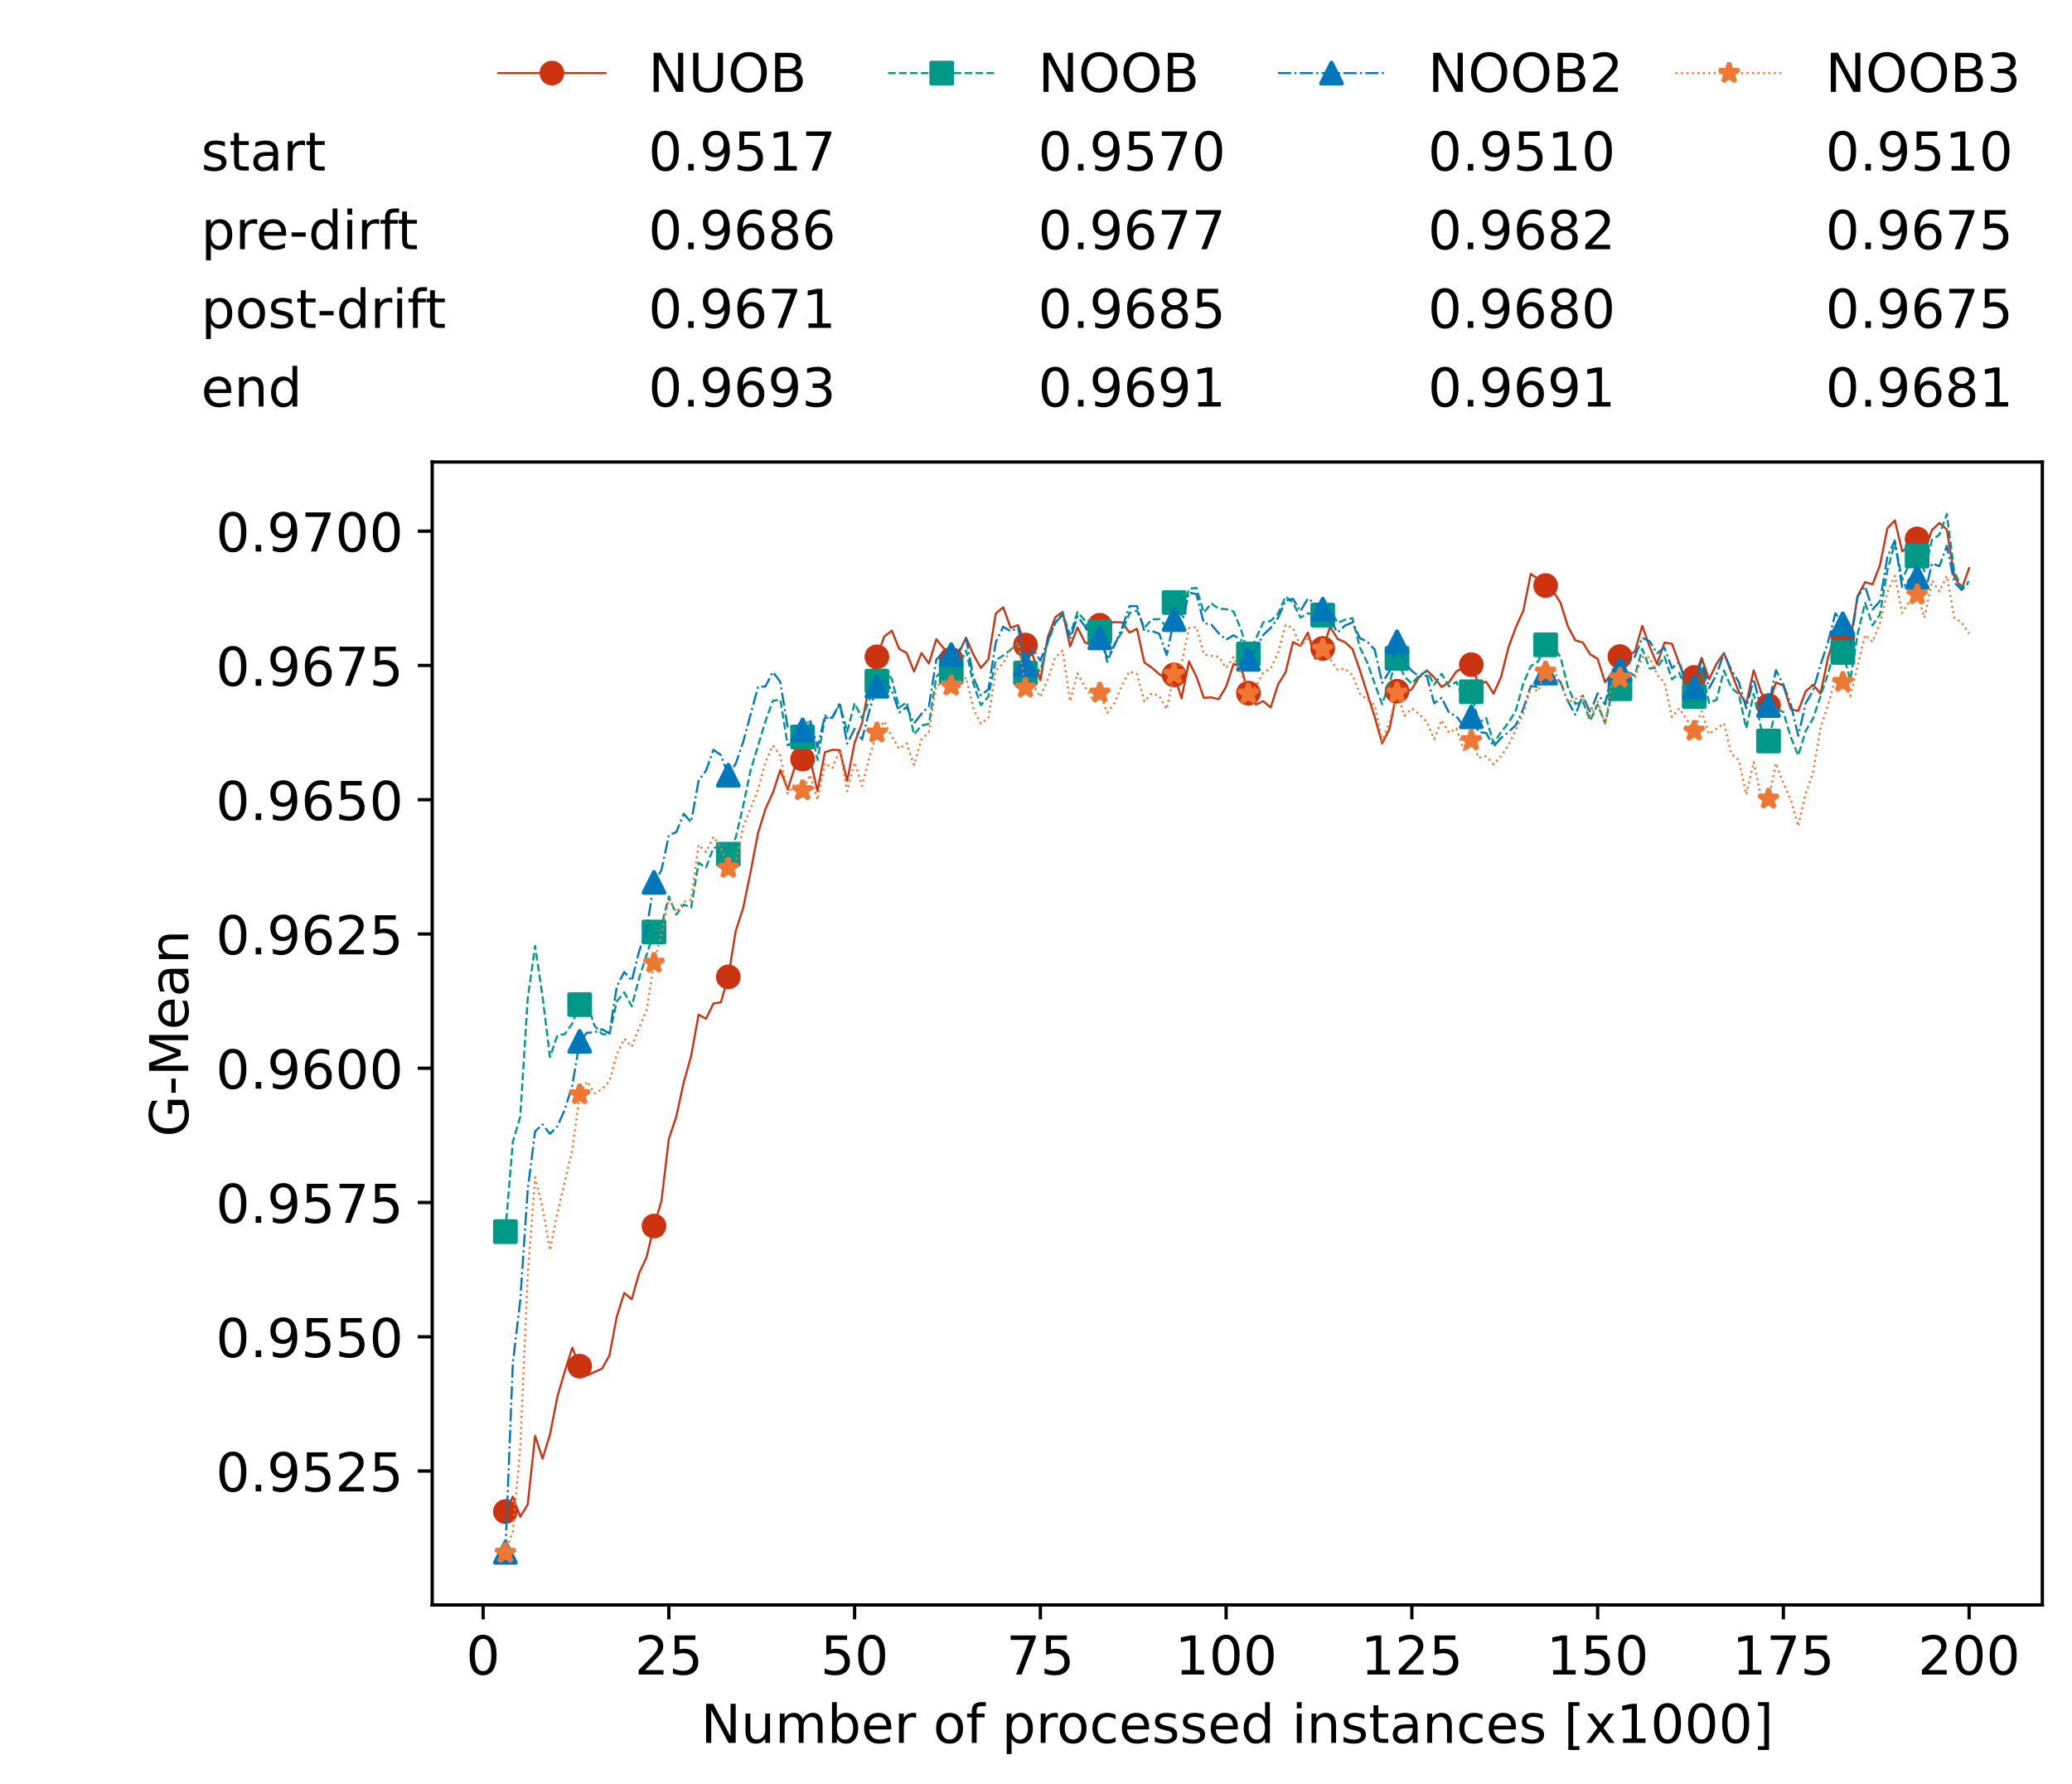 <?xml version="1.0" encoding="utf-8" standalone="no"?>
<!DOCTYPE svg PUBLIC "-//W3C//DTD SVG 1.1//EN"
  "http://www.w3.org/Graphics/SVG/1.1/DTD/svg11.dtd">
<!-- Created with matplotlib (https://matplotlib.org/) -->
<svg height="432.615pt" version="1.1" viewBox="0 0 502.65 432.615" width="502.65pt" xmlns="http://www.w3.org/2000/svg" xmlns:xlink="http://www.w3.org/1999/xlink">
 <defs>
  <style type="text/css">*{stroke-linecap:butt;stroke-linejoin:round;}</style>
 </defs>
 <g id="figure_1">
  <g id="patch_1">
   <path d="M 0 432.615 
L 502.65 432.615 
L 502.65 0 
L 0 0 
z
" style="fill:#ffffff;"/>
  </g>
  <g id="axes_1">
   <g id="patch_2">
    <path d="M 104.85 389.252 
L 495.45 389.252 
L 495.45 112.052 
L 104.85 112.052 
z
" style="fill:#ffffff;"/>
   </g>
   <g id="matplotlib.axis_1">
    <g id="xtick_1">
     <g id="line2d_1">
      <defs>
       <path d="M 0 0 
L 0 3.5 
" id="m6b9f405469" style="stroke:#000000;stroke-width:0.8;"/>
      </defs>
      <g>
       <use style="stroke:#000000;stroke-width:0.8;" x="117.197" xlink:href="#m6b9f405469" y="389.252"/>
      </g>
     </g>
     <g id="text_1">
      <!-- 0 -->
      <g transform="translate(113.061 406.13)scale(0.13 -0.13)">
       <defs>
        <path d="M 31.781 66.406 
Q 24.172 66.406 20.328 58.906 
Q 16.5 51.422 16.5 36.375 
Q 16.5 21.391 20.328 13.891 
Q 24.172 6.391 31.781 6.391 
Q 39.453 6.391 43.281 13.891 
Q 47.125 21.391 47.125 36.375 
Q 47.125 51.422 43.281 58.906 
Q 39.453 66.406 31.781 66.406 
z
M 31.781 74.219 
Q 44.047 74.219 50.516 64.516 
Q 56.984 54.828 56.984 36.375 
Q 56.984 17.969 50.516 8.266 
Q 44.047 -1.422 31.781 -1.422 
Q 19.531 -1.422 13.062 8.266 
Q 6.594 17.969 6.594 36.375 
Q 6.594 54.828 13.062 64.516 
Q 19.531 74.219 31.781 74.219 
z
" id="DejaVuSans-48"/>
       </defs>
       <use xlink:href="#DejaVuSans-48"/>
      </g>
     </g>
    </g>
    <g id="xtick_2">
     <g id="line2d_2">
      <g>
       <use style="stroke:#000000;stroke-width:0.8;" x="162.259" xlink:href="#m6b9f405469" y="389.252"/>
      </g>
     </g>
     <g id="text_2">
      <!-- 25 -->
      <g transform="translate(153.988 406.13)scale(0.13 -0.13)">
       <defs>
        <path d="M 19.188 8.297 
L 53.609 8.297 
L 53.609 0 
L 7.328 0 
L 7.328 8.297 
Q 12.938 14.109 22.625 23.891 
Q 32.328 33.688 34.812 36.531 
Q 39.547 41.844 41.422 45.531 
Q 43.312 49.219 43.312 52.781 
Q 43.312 58.594 39.234 62.25 
Q 35.156 65.922 28.609 65.922 
Q 23.969 65.922 18.812 64.312 
Q 13.672 62.703 7.812 59.422 
L 7.812 69.391 
Q 13.766 71.781 18.938 73 
Q 24.125 74.219 28.422 74.219 
Q 39.75 74.219 46.484 68.547 
Q 53.219 62.891 53.219 53.422 
Q 53.219 48.922 51.531 44.891 
Q 49.859 40.875 45.406 35.406 
Q 44.188 33.984 37.641 27.219 
Q 31.109 20.453 19.188 8.297 
z
" id="DejaVuSans-50"/>
        <path d="M 10.797 72.906 
L 49.516 72.906 
L 49.516 64.594 
L 19.828 64.594 
L 19.828 46.734 
Q 21.969 47.469 24.109 47.828 
Q 26.266 48.188 28.422 48.188 
Q 40.625 48.188 47.75 41.5 
Q 54.891 34.812 54.891 23.391 
Q 54.891 11.625 47.562 5.094 
Q 40.234 -1.422 26.906 -1.422 
Q 22.312 -1.422 17.547 -0.641 
Q 12.797 0.141 7.719 1.703 
L 7.719 11.625 
Q 12.109 9.234 16.797 8.062 
Q 21.484 6.891 26.703 6.891 
Q 35.156 6.891 40.078 11.328 
Q 45.016 15.766 45.016 23.391 
Q 45.016 31 40.078 35.438 
Q 35.156 39.891 26.703 39.891 
Q 22.75 39.891 18.812 39.016 
Q 14.891 38.141 10.797 36.281 
z
" id="DejaVuSans-53"/>
       </defs>
       <use xlink:href="#DejaVuSans-50"/>
       <use x="63.623" xlink:href="#DejaVuSans-53"/>
      </g>
     </g>
    </g>
    <g id="xtick_3">
     <g id="line2d_3">
      <g>
       <use style="stroke:#000000;stroke-width:0.8;" x="207.322" xlink:href="#m6b9f405469" y="389.252"/>
      </g>
     </g>
     <g id="text_3">
      <!-- 50 -->
      <g transform="translate(199.05 406.13)scale(0.13 -0.13)">
       <use xlink:href="#DejaVuSans-53"/>
       <use x="63.623" xlink:href="#DejaVuSans-48"/>
      </g>
     </g>
    </g>
    <g id="xtick_4">
     <g id="line2d_4">
      <g>
       <use style="stroke:#000000;stroke-width:0.8;" x="252.384" xlink:href="#m6b9f405469" y="389.252"/>
      </g>
     </g>
     <g id="text_4">
      <!-- 75 -->
      <g transform="translate(244.113 406.13)scale(0.13 -0.13)">
       <defs>
        <path d="M 8.203 72.906 
L 55.078 72.906 
L 55.078 68.703 
L 28.609 0 
L 18.312 0 
L 43.219 64.594 
L 8.203 64.594 
z
" id="DejaVuSans-55"/>
       </defs>
       <use xlink:href="#DejaVuSans-55"/>
       <use x="63.623" xlink:href="#DejaVuSans-53"/>
      </g>
     </g>
    </g>
    <g id="xtick_5">
     <g id="line2d_5">
      <g>
       <use style="stroke:#000000;stroke-width:0.8;" x="297.446" xlink:href="#m6b9f405469" y="389.252"/>
      </g>
     </g>
     <g id="text_5">
      <!-- 100 -->
      <g transform="translate(285.039 406.13)scale(0.13 -0.13)">
       <defs>
        <path d="M 12.406 8.297 
L 28.516 8.297 
L 28.516 63.922 
L 10.984 60.406 
L 10.984 69.391 
L 28.422 72.906 
L 38.281 72.906 
L 38.281 8.297 
L 54.391 8.297 
L 54.391 0 
L 12.406 0 
z
" id="DejaVuSans-49"/>
       </defs>
       <use xlink:href="#DejaVuSans-49"/>
       <use x="63.623" xlink:href="#DejaVuSans-48"/>
       <use x="127.246" xlink:href="#DejaVuSans-48"/>
      </g>
     </g>
    </g>
    <g id="xtick_6">
     <g id="line2d_6">
      <g>
       <use style="stroke:#000000;stroke-width:0.8;" x="342.509" xlink:href="#m6b9f405469" y="389.252"/>
      </g>
     </g>
     <g id="text_6">
      <!-- 125 -->
      <g transform="translate(330.102 406.13)scale(0.13 -0.13)">
       <use xlink:href="#DejaVuSans-49"/>
       <use x="63.623" xlink:href="#DejaVuSans-50"/>
       <use x="127.246" xlink:href="#DejaVuSans-53"/>
      </g>
     </g>
    </g>
    <g id="xtick_7">
     <g id="line2d_7">
      <g>
       <use style="stroke:#000000;stroke-width:0.8;" x="387.571" xlink:href="#m6b9f405469" y="389.252"/>
      </g>
     </g>
     <g id="text_7">
      <!-- 150 -->
      <g transform="translate(375.164 406.13)scale(0.13 -0.13)">
       <use xlink:href="#DejaVuSans-49"/>
       <use x="63.623" xlink:href="#DejaVuSans-53"/>
       <use x="127.246" xlink:href="#DejaVuSans-48"/>
      </g>
     </g>
    </g>
    <g id="xtick_8">
     <g id="line2d_8">
      <g>
       <use style="stroke:#000000;stroke-width:0.8;" x="432.633" xlink:href="#m6b9f405469" y="389.252"/>
      </g>
     </g>
     <g id="text_8">
      <!-- 175 -->
      <g transform="translate(420.226 406.13)scale(0.13 -0.13)">
       <use xlink:href="#DejaVuSans-49"/>
       <use x="63.623" xlink:href="#DejaVuSans-55"/>
       <use x="127.246" xlink:href="#DejaVuSans-53"/>
      </g>
     </g>
    </g>
    <g id="xtick_9">
     <g id="line2d_9">
      <g>
       <use style="stroke:#000000;stroke-width:0.8;" x="477.695" xlink:href="#m6b9f405469" y="389.252"/>
      </g>
     </g>
     <g id="text_9">
      <!-- 200 -->
      <g transform="translate(465.289 406.13)scale(0.13 -0.13)">
       <use xlink:href="#DejaVuSans-50"/>
       <use x="63.623" xlink:href="#DejaVuSans-48"/>
       <use x="127.246" xlink:href="#DejaVuSans-48"/>
      </g>
     </g>
    </g>
    <g id="text_10">
     <!-- Number of processed instances [x1000] -->
     <g transform="translate(170.025 422.711)scale(0.13 -0.13)">
      <defs>
       <path d="M 9.812 72.906 
L 23.094 72.906 
L 55.422 11.922 
L 55.422 72.906 
L 64.984 72.906 
L 64.984 0 
L 51.703 0 
L 19.391 60.984 
L 19.391 0 
L 9.812 0 
z
" id="DejaVuSans-78"/>
       <path d="M 8.5 21.578 
L 8.5 54.688 
L 17.484 54.688 
L 17.484 21.922 
Q 17.484 14.156 20.5 10.266 
Q 23.531 6.391 29.594 6.391 
Q 36.859 6.391 41.078 11.031 
Q 45.312 15.672 45.312 23.688 
L 45.312 54.688 
L 54.297 54.688 
L 54.297 0 
L 45.312 0 
L 45.312 8.406 
Q 42.047 3.422 37.719 1 
Q 33.406 -1.422 27.688 -1.422 
Q 18.266 -1.422 13.375 4.438 
Q 8.5 10.297 8.5 21.578 
z
M 31.109 56 
z
" id="DejaVuSans-117"/>
       <path d="M 52 44.188 
Q 55.375 50.25 60.062 53.125 
Q 64.75 56 71.094 56 
Q 79.641 56 84.281 50.016 
Q 88.922 44.047 88.922 33.016 
L 88.922 0 
L 79.891 0 
L 79.891 32.719 
Q 79.891 40.578 77.094 44.375 
Q 74.312 48.188 68.609 48.188 
Q 61.625 48.188 57.562 43.547 
Q 53.516 38.922 53.516 30.906 
L 53.516 0 
L 44.484 0 
L 44.484 32.719 
Q 44.484 40.625 41.703 44.406 
Q 38.922 48.188 33.109 48.188 
Q 26.219 48.188 22.156 43.531 
Q 18.109 38.875 18.109 30.906 
L 18.109 0 
L 9.078 0 
L 9.078 54.688 
L 18.109 54.688 
L 18.109 46.188 
Q 21.188 51.219 25.484 53.609 
Q 29.781 56 35.688 56 
Q 41.656 56 45.828 52.969 
Q 50 49.953 52 44.188 
z
" id="DejaVuSans-109"/>
       <path d="M 48.688 27.297 
Q 48.688 37.203 44.609 42.844 
Q 40.531 48.484 33.406 48.484 
Q 26.266 48.484 22.188 42.844 
Q 18.109 37.203 18.109 27.297 
Q 18.109 17.391 22.188 11.75 
Q 26.266 6.109 33.406 6.109 
Q 40.531 6.109 44.609 11.75 
Q 48.688 17.391 48.688 27.297 
z
M 18.109 46.391 
Q 20.953 51.266 25.266 53.625 
Q 29.594 56 35.594 56 
Q 45.562 56 51.781 48.094 
Q 58.016 40.188 58.016 27.297 
Q 58.016 14.406 51.781 6.484 
Q 45.562 -1.422 35.594 -1.422 
Q 29.594 -1.422 25.266 0.953 
Q 20.953 3.328 18.109 8.203 
L 18.109 0 
L 9.078 0 
L 9.078 75.984 
L 18.109 75.984 
z
" id="DejaVuSans-98"/>
       <path d="M 56.203 29.594 
L 56.203 25.203 
L 14.891 25.203 
Q 15.484 15.922 20.484 11.062 
Q 25.484 6.203 34.422 6.203 
Q 39.594 6.203 44.453 7.469 
Q 49.312 8.734 54.109 11.281 
L 54.109 2.781 
Q 49.266 0.734 44.188 -0.344 
Q 39.109 -1.422 33.891 -1.422 
Q 20.797 -1.422 13.156 6.188 
Q 5.516 13.812 5.516 26.812 
Q 5.516 40.234 12.766 48.109 
Q 20.016 56 32.328 56 
Q 43.359 56 49.781 48.891 
Q 56.203 41.797 56.203 29.594 
z
M 47.219 32.234 
Q 47.125 39.594 43.094 43.984 
Q 39.062 48.391 32.422 48.391 
Q 24.906 48.391 20.391 44.141 
Q 15.875 39.891 15.188 32.172 
z
" id="DejaVuSans-101"/>
       <path d="M 41.109 46.297 
Q 39.594 47.172 37.812 47.578 
Q 36.031 48 33.891 48 
Q 26.266 48 22.188 43.047 
Q 18.109 38.094 18.109 28.812 
L 18.109 0 
L 9.078 0 
L 9.078 54.688 
L 18.109 54.688 
L 18.109 46.188 
Q 20.953 51.172 25.484 53.578 
Q 30.031 56 36.531 56 
Q 37.453 56 38.578 55.875 
Q 39.703 55.766 41.062 55.516 
z
" id="DejaVuSans-114"/>
       <path id="DejaVuSans-32"/>
       <path d="M 30.609 48.391 
Q 23.391 48.391 19.188 42.75 
Q 14.984 37.109 14.984 27.297 
Q 14.984 17.484 19.156 11.844 
Q 23.344 6.203 30.609 6.203 
Q 37.797 6.203 41.984 11.859 
Q 46.188 17.531 46.188 27.297 
Q 46.188 37.016 41.984 42.703 
Q 37.797 48.391 30.609 48.391 
z
M 30.609 56 
Q 42.328 56 49.016 48.375 
Q 55.719 40.766 55.719 27.297 
Q 55.719 13.875 49.016 6.219 
Q 42.328 -1.422 30.609 -1.422 
Q 18.844 -1.422 12.172 6.219 
Q 5.516 13.875 5.516 27.297 
Q 5.516 40.766 12.172 48.375 
Q 18.844 56 30.609 56 
z
" id="DejaVuSans-111"/>
       <path d="M 37.109 75.984 
L 37.109 68.5 
L 28.516 68.5 
Q 23.688 68.5 21.797 66.547 
Q 19.922 64.594 19.922 59.516 
L 19.922 54.688 
L 34.719 54.688 
L 34.719 47.703 
L 19.922 47.703 
L 19.922 0 
L 10.891 0 
L 10.891 47.703 
L 2.297 47.703 
L 2.297 54.688 
L 10.891 54.688 
L 10.891 58.5 
Q 10.891 67.625 15.141 71.797 
Q 19.391 75.984 28.609 75.984 
z
" id="DejaVuSans-102"/>
       <path d="M 18.109 8.203 
L 18.109 -20.797 
L 9.078 -20.797 
L 9.078 54.688 
L 18.109 54.688 
L 18.109 46.391 
Q 20.953 51.266 25.266 53.625 
Q 29.594 56 35.594 56 
Q 45.562 56 51.781 48.094 
Q 58.016 40.188 58.016 27.297 
Q 58.016 14.406 51.781 6.484 
Q 45.562 -1.422 35.594 -1.422 
Q 29.594 -1.422 25.266 0.953 
Q 20.953 3.328 18.109 8.203 
z
M 48.688 27.297 
Q 48.688 37.203 44.609 42.844 
Q 40.531 48.484 33.406 48.484 
Q 26.266 48.484 22.188 42.844 
Q 18.109 37.203 18.109 27.297 
Q 18.109 17.391 22.188 11.75 
Q 26.266 6.109 33.406 6.109 
Q 40.531 6.109 44.609 11.75 
Q 48.688 17.391 48.688 27.297 
z
" id="DejaVuSans-112"/>
       <path d="M 48.781 52.594 
L 48.781 44.188 
Q 44.969 46.297 41.141 47.344 
Q 37.312 48.391 33.406 48.391 
Q 24.656 48.391 19.812 42.844 
Q 14.984 37.312 14.984 27.297 
Q 14.984 17.281 19.812 11.734 
Q 24.656 6.203 33.406 6.203 
Q 37.312 6.203 41.141 7.25 
Q 44.969 8.297 48.781 10.406 
L 48.781 2.094 
Q 45.016 0.344 40.984 -0.531 
Q 36.969 -1.422 32.422 -1.422 
Q 20.062 -1.422 12.781 6.344 
Q 5.516 14.109 5.516 27.297 
Q 5.516 40.672 12.859 48.328 
Q 20.219 56 33.016 56 
Q 37.156 56 41.109 55.141 
Q 45.062 54.297 48.781 52.594 
z
" id="DejaVuSans-99"/>
       <path d="M 44.281 53.078 
L 44.281 44.578 
Q 40.484 46.531 36.375 47.5 
Q 32.281 48.484 27.875 48.484 
Q 21.188 48.484 17.844 46.438 
Q 14.5 44.391 14.5 40.281 
Q 14.5 37.156 16.891 35.375 
Q 19.281 33.594 26.516 31.984 
L 29.594 31.297 
Q 39.156 29.25 43.188 25.516 
Q 47.219 21.781 47.219 15.094 
Q 47.219 7.469 41.188 3.016 
Q 35.156 -1.422 24.609 -1.422 
Q 20.219 -1.422 15.453 -0.562 
Q 10.688 0.297 5.422 2 
L 5.422 11.281 
Q 10.406 8.688 15.234 7.391 
Q 20.062 6.109 24.812 6.109 
Q 31.156 6.109 34.562 8.281 
Q 37.984 10.453 37.984 14.406 
Q 37.984 18.062 35.516 20.016 
Q 33.062 21.969 24.703 23.781 
L 21.578 24.516 
Q 13.234 26.266 9.516 29.906 
Q 5.812 33.547 5.812 39.891 
Q 5.812 47.609 11.281 51.797 
Q 16.75 56 26.812 56 
Q 31.781 56 36.172 55.266 
Q 40.578 54.547 44.281 53.078 
z
" id="DejaVuSans-115"/>
       <path d="M 45.406 46.391 
L 45.406 75.984 
L 54.391 75.984 
L 54.391 0 
L 45.406 0 
L 45.406 8.203 
Q 42.578 3.328 38.25 0.953 
Q 33.938 -1.422 27.875 -1.422 
Q 17.969 -1.422 11.734 6.484 
Q 5.516 14.406 5.516 27.297 
Q 5.516 40.188 11.734 48.094 
Q 17.969 56 27.875 56 
Q 33.938 56 38.25 53.625 
Q 42.578 51.266 45.406 46.391 
z
M 14.797 27.297 
Q 14.797 17.391 18.875 11.75 
Q 22.953 6.109 30.078 6.109 
Q 37.203 6.109 41.297 11.75 
Q 45.406 17.391 45.406 27.297 
Q 45.406 37.203 41.297 42.844 
Q 37.203 48.484 30.078 48.484 
Q 22.953 48.484 18.875 42.844 
Q 14.797 37.203 14.797 27.297 
z
" id="DejaVuSans-100"/>
       <path d="M 9.422 54.688 
L 18.406 54.688 
L 18.406 0 
L 9.422 0 
z
M 9.422 75.984 
L 18.406 75.984 
L 18.406 64.594 
L 9.422 64.594 
z
" id="DejaVuSans-105"/>
       <path d="M 54.891 33.016 
L 54.891 0 
L 45.906 0 
L 45.906 32.719 
Q 45.906 40.484 42.875 44.328 
Q 39.844 48.188 33.797 48.188 
Q 26.516 48.188 22.312 43.547 
Q 18.109 38.922 18.109 30.906 
L 18.109 0 
L 9.078 0 
L 9.078 54.688 
L 18.109 54.688 
L 18.109 46.188 
Q 21.344 51.125 25.703 53.562 
Q 30.078 56 35.797 56 
Q 45.219 56 50.047 50.172 
Q 54.891 44.344 54.891 33.016 
z
" id="DejaVuSans-110"/>
       <path d="M 18.312 70.219 
L 18.312 54.688 
L 36.812 54.688 
L 36.812 47.703 
L 18.312 47.703 
L 18.312 18.016 
Q 18.312 11.328 20.141 9.422 
Q 21.969 7.516 27.594 7.516 
L 36.812 7.516 
L 36.812 0 
L 27.594 0 
Q 17.188 0 13.234 3.875 
Q 9.281 7.766 9.281 18.016 
L 9.281 47.703 
L 2.688 47.703 
L 2.688 54.688 
L 9.281 54.688 
L 9.281 70.219 
z
" id="DejaVuSans-116"/>
       <path d="M 34.281 27.484 
Q 23.391 27.484 19.188 25 
Q 14.984 22.516 14.984 16.5 
Q 14.984 11.719 18.141 8.906 
Q 21.297 6.109 26.703 6.109 
Q 34.188 6.109 38.703 11.406 
Q 43.219 16.703 43.219 25.484 
L 43.219 27.484 
z
M 52.203 31.203 
L 52.203 0 
L 43.219 0 
L 43.219 8.297 
Q 40.141 3.328 35.547 0.953 
Q 30.953 -1.422 24.312 -1.422 
Q 15.922 -1.422 10.953 3.297 
Q 6 8.016 6 15.922 
Q 6 25.141 12.172 29.828 
Q 18.359 34.516 30.609 34.516 
L 43.219 34.516 
L 43.219 35.406 
Q 43.219 41.609 39.141 45 
Q 35.062 48.391 27.688 48.391 
Q 23 48.391 18.547 47.266 
Q 14.109 46.141 10.016 43.891 
L 10.016 52.203 
Q 14.938 54.109 19.578 55.047 
Q 24.219 56 28.609 56 
Q 40.484 56 46.344 49.844 
Q 52.203 43.703 52.203 31.203 
z
" id="DejaVuSans-97"/>
       <path d="M 8.594 75.984 
L 29.297 75.984 
L 29.297 69 
L 17.578 69 
L 17.578 -6.203 
L 29.297 -6.203 
L 29.297 -13.188 
L 8.594 -13.188 
z
" id="DejaVuSans-91"/>
       <path d="M 54.891 54.688 
L 35.109 28.078 
L 55.906 0 
L 45.312 0 
L 29.391 21.484 
L 13.484 0 
L 2.875 0 
L 24.125 28.609 
L 4.688 54.688 
L 15.281 54.688 
L 29.781 35.203 
L 44.281 54.688 
z
" id="DejaVuSans-120"/>
       <path d="M 30.422 75.984 
L 30.422 -13.188 
L 9.719 -13.188 
L 9.719 -6.203 
L 21.391 -6.203 
L 21.391 69 
L 9.719 69 
L 9.719 75.984 
z
" id="DejaVuSans-93"/>
      </defs>
      <use xlink:href="#DejaVuSans-78"/>
      <use x="74.805" xlink:href="#DejaVuSans-117"/>
      <use x="138.184" xlink:href="#DejaVuSans-109"/>
      <use x="235.596" xlink:href="#DejaVuSans-98"/>
      <use x="299.072" xlink:href="#DejaVuSans-101"/>
      <use x="360.596" xlink:href="#DejaVuSans-114"/>
      <use x="401.709" xlink:href="#DejaVuSans-32"/>
      <use x="433.496" xlink:href="#DejaVuSans-111"/>
      <use x="494.678" xlink:href="#DejaVuSans-102"/>
      <use x="529.883" xlink:href="#DejaVuSans-32"/>
      <use x="561.67" xlink:href="#DejaVuSans-112"/>
      <use x="625.146" xlink:href="#DejaVuSans-114"/>
      <use x="664.01" xlink:href="#DejaVuSans-111"/>
      <use x="725.191" xlink:href="#DejaVuSans-99"/>
      <use x="780.172" xlink:href="#DejaVuSans-101"/>
      <use x="841.695" xlink:href="#DejaVuSans-115"/>
      <use x="893.795" xlink:href="#DejaVuSans-115"/>
      <use x="945.895" xlink:href="#DejaVuSans-101"/>
      <use x="1007.418" xlink:href="#DejaVuSans-100"/>
      <use x="1070.895" xlink:href="#DejaVuSans-32"/>
      <use x="1102.682" xlink:href="#DejaVuSans-105"/>
      <use x="1130.465" xlink:href="#DejaVuSans-110"/>
      <use x="1193.844" xlink:href="#DejaVuSans-115"/>
      <use x="1245.943" xlink:href="#DejaVuSans-116"/>
      <use x="1285.152" xlink:href="#DejaVuSans-97"/>
      <use x="1346.432" xlink:href="#DejaVuSans-110"/>
      <use x="1409.811" xlink:href="#DejaVuSans-99"/>
      <use x="1464.791" xlink:href="#DejaVuSans-101"/>
      <use x="1526.314" xlink:href="#DejaVuSans-115"/>
      <use x="1578.414" xlink:href="#DejaVuSans-32"/>
      <use x="1610.201" xlink:href="#DejaVuSans-91"/>
      <use x="1649.215" xlink:href="#DejaVuSans-120"/>
      <use x="1708.395" xlink:href="#DejaVuSans-49"/>
      <use x="1772.018" xlink:href="#DejaVuSans-48"/>
      <use x="1835.641" xlink:href="#DejaVuSans-48"/>
      <use x="1899.264" xlink:href="#DejaVuSans-48"/>
      <use x="1962.887" xlink:href="#DejaVuSans-93"/>
     </g>
    </g>
   </g>
   <g id="matplotlib.axis_2">
    <g id="ytick_1">
     <g id="line2d_10">
      <defs>
       <path d="M 0 0 
L -3.5 0 
" id="m156b36cc59" style="stroke:#000000;stroke-width:0.8;"/>
      </defs>
      <g>
       <use style="stroke:#000000;stroke-width:0.8;" x="104.85" xlink:href="#m156b36cc59" y="356.777"/>
      </g>
     </g>
     <g id="text_11">
      <!-- 0.9525 -->
      <g transform="translate(52.362 361.716)scale(0.13 -0.13)">
       <defs>
        <path d="M 10.688 12.406 
L 21 12.406 
L 21 0 
L 10.688 0 
z
" id="DejaVuSans-46"/>
        <path d="M 10.984 1.516 
L 10.984 10.5 
Q 14.703 8.734 18.5 7.812 
Q 22.312 6.891 25.984 6.891 
Q 35.75 6.891 40.891 13.453 
Q 46.047 20.016 46.781 33.406 
Q 43.953 29.203 39.594 26.953 
Q 35.25 24.703 29.984 24.703 
Q 19.047 24.703 12.672 31.312 
Q 6.297 37.938 6.297 49.422 
Q 6.297 60.641 12.938 67.422 
Q 19.578 74.219 30.609 74.219 
Q 43.266 74.219 49.922 64.516 
Q 56.594 54.828 56.594 36.375 
Q 56.594 19.141 48.406 8.859 
Q 40.234 -1.422 26.422 -1.422 
Q 22.703 -1.422 18.891 -0.688 
Q 15.094 0.047 10.984 1.516 
z
M 30.609 32.422 
Q 37.25 32.422 41.125 36.953 
Q 45.016 41.5 45.016 49.422 
Q 45.016 57.281 41.125 61.844 
Q 37.25 66.406 30.609 66.406 
Q 23.969 66.406 20.094 61.844 
Q 16.219 57.281 16.219 49.422 
Q 16.219 41.5 20.094 36.953 
Q 23.969 32.422 30.609 32.422 
z
" id="DejaVuSans-57"/>
       </defs>
       <use xlink:href="#DejaVuSans-48"/>
       <use x="63.623" xlink:href="#DejaVuSans-46"/>
       <use x="95.41" xlink:href="#DejaVuSans-57"/>
       <use x="159.033" xlink:href="#DejaVuSans-53"/>
       <use x="222.656" xlink:href="#DejaVuSans-50"/>
       <use x="286.279" xlink:href="#DejaVuSans-53"/>
      </g>
     </g>
    </g>
    <g id="ytick_2">
     <g id="line2d_11">
      <g>
       <use style="stroke:#000000;stroke-width:0.8;" x="104.85" xlink:href="#m156b36cc59" y="324.213"/>
      </g>
     </g>
     <g id="text_12">
      <!-- 0.9550 -->
      <g transform="translate(52.362 329.152)scale(0.13 -0.13)">
       <use xlink:href="#DejaVuSans-48"/>
       <use x="63.623" xlink:href="#DejaVuSans-46"/>
       <use x="95.41" xlink:href="#DejaVuSans-57"/>
       <use x="159.033" xlink:href="#DejaVuSans-53"/>
       <use x="222.656" xlink:href="#DejaVuSans-53"/>
       <use x="286.279" xlink:href="#DejaVuSans-48"/>
      </g>
     </g>
    </g>
    <g id="ytick_3">
     <g id="line2d_12">
      <g>
       <use style="stroke:#000000;stroke-width:0.8;" x="104.85" xlink:href="#m156b36cc59" y="291.648"/>
      </g>
     </g>
     <g id="text_13">
      <!-- 0.9575 -->
      <g transform="translate(52.362 296.587)scale(0.13 -0.13)">
       <use xlink:href="#DejaVuSans-48"/>
       <use x="63.623" xlink:href="#DejaVuSans-46"/>
       <use x="95.41" xlink:href="#DejaVuSans-57"/>
       <use x="159.033" xlink:href="#DejaVuSans-53"/>
       <use x="222.656" xlink:href="#DejaVuSans-55"/>
       <use x="286.279" xlink:href="#DejaVuSans-53"/>
      </g>
     </g>
    </g>
    <g id="ytick_4">
     <g id="line2d_13">
      <g>
       <use style="stroke:#000000;stroke-width:0.8;" x="104.85" xlink:href="#m156b36cc59" y="259.084"/>
      </g>
     </g>
     <g id="text_14">
      <!-- 0.9600 -->
      <g transform="translate(52.362 264.023)scale(0.13 -0.13)">
       <defs>
        <path d="M 33.016 40.375 
Q 26.375 40.375 22.484 35.828 
Q 18.609 31.297 18.609 23.391 
Q 18.609 15.531 22.484 10.953 
Q 26.375 6.391 33.016 6.391 
Q 39.656 6.391 43.531 10.953 
Q 47.406 15.531 47.406 23.391 
Q 47.406 31.297 43.531 35.828 
Q 39.656 40.375 33.016 40.375 
z
M 52.594 71.297 
L 52.594 62.312 
Q 48.875 64.062 45.094 64.984 
Q 41.312 65.922 37.594 65.922 
Q 27.828 65.922 22.672 59.328 
Q 17.531 52.734 16.797 39.406 
Q 19.672 43.656 24.016 45.922 
Q 28.375 48.188 33.594 48.188 
Q 44.578 48.188 50.953 41.516 
Q 57.328 34.859 57.328 23.391 
Q 57.328 12.156 50.688 5.359 
Q 44.047 -1.422 33.016 -1.422 
Q 20.359 -1.422 13.672 8.266 
Q 6.984 17.969 6.984 36.375 
Q 6.984 53.656 15.188 63.938 
Q 23.391 74.219 37.203 74.219 
Q 40.922 74.219 44.703 73.484 
Q 48.484 72.75 52.594 71.297 
z
" id="DejaVuSans-54"/>
       </defs>
       <use xlink:href="#DejaVuSans-48"/>
       <use x="63.623" xlink:href="#DejaVuSans-46"/>
       <use x="95.41" xlink:href="#DejaVuSans-57"/>
       <use x="159.033" xlink:href="#DejaVuSans-54"/>
       <use x="222.656" xlink:href="#DejaVuSans-48"/>
       <use x="286.279" xlink:href="#DejaVuSans-48"/>
      </g>
     </g>
    </g>
    <g id="ytick_5">
     <g id="line2d_14">
      <g>
       <use style="stroke:#000000;stroke-width:0.8;" x="104.85" xlink:href="#m156b36cc59" y="226.519"/>
      </g>
     </g>
     <g id="text_15">
      <!-- 0.9625 -->
      <g transform="translate(52.362 231.458)scale(0.13 -0.13)">
       <use xlink:href="#DejaVuSans-48"/>
       <use x="63.623" xlink:href="#DejaVuSans-46"/>
       <use x="95.41" xlink:href="#DejaVuSans-57"/>
       <use x="159.033" xlink:href="#DejaVuSans-54"/>
       <use x="222.656" xlink:href="#DejaVuSans-50"/>
       <use x="286.279" xlink:href="#DejaVuSans-53"/>
      </g>
     </g>
    </g>
    <g id="ytick_6">
     <g id="line2d_15">
      <g>
       <use style="stroke:#000000;stroke-width:0.8;" x="104.85" xlink:href="#m156b36cc59" y="193.954"/>
      </g>
     </g>
     <g id="text_16">
      <!-- 0.9650 -->
      <g transform="translate(52.362 198.893)scale(0.13 -0.13)">
       <use xlink:href="#DejaVuSans-48"/>
       <use x="63.623" xlink:href="#DejaVuSans-46"/>
       <use x="95.41" xlink:href="#DejaVuSans-57"/>
       <use x="159.033" xlink:href="#DejaVuSans-54"/>
       <use x="222.656" xlink:href="#DejaVuSans-53"/>
       <use x="286.279" xlink:href="#DejaVuSans-48"/>
      </g>
     </g>
    </g>
    <g id="ytick_7">
     <g id="line2d_16">
      <g>
       <use style="stroke:#000000;stroke-width:0.8;" x="104.85" xlink:href="#m156b36cc59" y="161.39"/>
      </g>
     </g>
     <g id="text_17">
      <!-- 0.9675 -->
      <g transform="translate(52.362 166.329)scale(0.13 -0.13)">
       <use xlink:href="#DejaVuSans-48"/>
       <use x="63.623" xlink:href="#DejaVuSans-46"/>
       <use x="95.41" xlink:href="#DejaVuSans-57"/>
       <use x="159.033" xlink:href="#DejaVuSans-54"/>
       <use x="222.656" xlink:href="#DejaVuSans-55"/>
       <use x="286.279" xlink:href="#DejaVuSans-53"/>
      </g>
     </g>
    </g>
    <g id="ytick_8">
     <g id="line2d_17">
      <g>
       <use style="stroke:#000000;stroke-width:0.8;" x="104.85" xlink:href="#m156b36cc59" y="128.825"/>
      </g>
     </g>
     <g id="text_18">
      <!-- 0.9700 -->
      <g transform="translate(52.362 133.764)scale(0.13 -0.13)">
       <use xlink:href="#DejaVuSans-48"/>
       <use x="63.623" xlink:href="#DejaVuSans-46"/>
       <use x="95.41" xlink:href="#DejaVuSans-57"/>
       <use x="159.033" xlink:href="#DejaVuSans-55"/>
       <use x="222.656" xlink:href="#DejaVuSans-48"/>
       <use x="286.279" xlink:href="#DejaVuSans-48"/>
      </g>
     </g>
    </g>
    <g id="text_19">
     <!-- G-Mean -->
     <g transform="translate(45.659 275.744)rotate(-90)scale(0.13 -0.13)">
      <defs>
       <path d="M 59.516 10.406 
L 59.516 29.984 
L 43.406 29.984 
L 43.406 38.094 
L 69.281 38.094 
L 69.281 6.781 
Q 63.578 2.734 56.688 0.656 
Q 49.812 -1.422 42 -1.422 
Q 24.906 -1.422 15.25 8.562 
Q 5.609 18.562 5.609 36.375 
Q 5.609 54.25 15.25 64.234 
Q 24.906 74.219 42 74.219 
Q 49.125 74.219 55.547 72.453 
Q 61.969 70.703 67.391 67.281 
L 67.391 56.781 
Q 61.922 61.422 55.766 63.766 
Q 49.609 66.109 42.828 66.109 
Q 29.438 66.109 22.719 58.641 
Q 16.016 51.172 16.016 36.375 
Q 16.016 21.625 22.719 14.156 
Q 29.438 6.688 42.828 6.688 
Q 48.047 6.688 52.141 7.594 
Q 56.25 8.5 59.516 10.406 
z
" id="DejaVuSans-71"/>
       <path d="M 4.891 31.391 
L 31.203 31.391 
L 31.203 23.391 
L 4.891 23.391 
z
" id="DejaVuSans-45"/>
       <path d="M 9.812 72.906 
L 24.516 72.906 
L 43.109 23.297 
L 61.812 72.906 
L 76.516 72.906 
L 76.516 0 
L 66.891 0 
L 66.891 64.016 
L 48.094 14.016 
L 38.188 14.016 
L 19.391 64.016 
L 19.391 0 
L 9.812 0 
z
" id="DejaVuSans-77"/>
      </defs>
      <use xlink:href="#DejaVuSans-71"/>
      <use x="77.49" xlink:href="#DejaVuSans-45"/>
      <use x="113.574" xlink:href="#DejaVuSans-77"/>
      <use x="199.854" xlink:href="#DejaVuSans-101"/>
      <use x="261.377" xlink:href="#DejaVuSans-97"/>
      <use x="322.656" xlink:href="#DejaVuSans-110"/>
     </g>
    </g>
   </g>
   <g id="line2d_18"/>
   <g id="line2d_19"/>
   <g id="line2d_20"/>
   <g id="line2d_21"/>
   <g id="line2d_22"/>
   <g id="line2d_23">
    <path clip-path="url(#p2fb798ec58)" d="M 122.605 366.602 
L 124.407 362.973 
L 126.21 367.874 
L 128.012 364.909 
L 129.815 348.257 
L 131.617 353.785 
L 133.419 347.94 
L 135.222 338.718 
L 137.024 332.577 
L 138.827 326.858 
L 140.629 331.339 
L 142.432 333.557 
L 146.037 331.952 
L 147.839 328.774 
L 149.642 319.272 
L 151.444 313.563 
L 153.247 315.13 
L 155.049 308.79 
L 156.852 304.91 
L 158.654 297.362 
L 160.457 291.336 
L 162.259 276.213 
L 164.062 270.803 
L 165.864 262.526 
L 167.667 256.089 
L 169.469 246.091 
L 171.272 247.08 
L 173.074 243.381 
L 174.877 243.098 
L 176.679 236.925 
L 178.482 225.792 
L 180.284 220.204 
L 182.087 211.478 
L 183.889 202.07 
L 185.692 196.198 
L 187.494 192.272 
L 189.297 186.756 
L 191.099 191.455 
L 192.902 185.761 
L 194.704 184.101 
L 196.507 183.938 
L 198.309 191.866 
L 200.112 182.44 
L 201.914 181.852 
L 203.717 181.925 
L 205.519 189.378 
L 207.322 180.136 
L 209.124 175.369 
L 210.927 165.877 
L 212.729 159.298 
L 214.532 154.373 
L 216.334 152.938 
L 218.137 157.368 
L 219.939 158.359 
L 221.742 162.848 
L 223.544 158.377 
L 225.347 160.926 
L 227.149 155.032 
L 228.952 157.243 
L 230.754 159.906 
L 232.557 158.483 
L 234.359 154.678 
L 236.162 158.817 
L 237.964 161.992 
L 239.767 159.926 
L 241.569 148.807 
L 243.372 147.285 
L 245.174 152.274 
L 246.976 151.61 
L 248.779 156.447 
L 250.581 159.03 
L 252.384 164.992 
L 254.186 154.505 
L 255.989 149.719 
L 257.791 148.389 
L 259.594 156.779 
L 261.396 152.185 
L 263.199 155.799 
L 265.001 156.522 
L 266.804 151.649 
L 270.409 150.88 
L 272.211 150.973 
L 274.014 153.405 
L 275.816 152.502 
L 277.619 160.691 
L 279.421 161.931 
L 281.224 163.494 
L 283.026 164.727 
L 284.829 163.676 
L 286.631 169.357 
L 288.434 160.408 
L 290.236 164.104 
L 292.039 169.259 
L 293.841 169.134 
L 295.644 169.565 
L 297.446 166.534 
L 299.249 161.025 
L 301.051 161.737 
L 302.854 168.11 
L 304.656 170.89 
L 306.459 170.056 
L 308.261 171.567 
L 310.064 165.949 
L 311.866 163.075 
L 313.669 155.719 
L 315.471 156.665 
L 317.274 153.404 
L 319.076 159.772 
L 320.879 157.271 
L 322.681 152.061 
L 324.484 154.951 
L 326.286 155.752 
L 328.089 157.411 
L 329.891 162.53 
L 333.496 173.91 
L 335.299 180.295 
L 337.101 176.748 
L 338.904 167.641 
L 340.706 168.258 
L 342.509 167.112 
L 344.311 164.123 
L 346.114 162.58 
L 347.916 164.273 
L 349.719 166.615 
L 351.521 165.476 
L 353.324 162.806 
L 355.126 161.937 
L 356.928 161.2 
L 358.731 166.029 
L 360.533 165.349 
L 362.336 168.224 
L 364.138 164.194 
L 365.941 157.014 
L 367.743 152.116 
L 369.546 148.1 
L 371.348 139.18 
L 373.151 140.453 
L 374.953 142.012 
L 376.756 143.354 
L 378.558 146.158 
L 380.361 151.937 
L 382.163 155.305 
L 383.966 155.826 
L 385.768 158.706 
L 387.571 159.798 
L 389.373 165.466 
L 391.176 162.998 
L 392.978 159.234 
L 394.781 158.862 
L 396.583 158.105 
L 398.386 151.792 
L 400.188 156.833 
L 401.991 161.064 
L 403.793 155.836 
L 405.596 156.131 
L 409.201 165.899 
L 411.003 164.295 
L 412.806 159.569 
L 414.608 164.75 
L 416.411 160.985 
L 418.213 158.407 
L 421.818 167.803 
L 423.621 170.676 
L 425.423 162.571 
L 427.226 167.896 
L 429.028 171.134 
L 430.831 165.485 
L 432.633 166.28 
L 434.436 172.025 
L 436.238 172.43 
L 438.041 167.678 
L 439.843 166.077 
L 441.646 168.237 
L 443.448 159.565 
L 445.251 153.722 
L 447.053 154.354 
L 448.856 155.256 
L 450.658 144.487 
L 452.461 141.174 
L 454.263 141.732 
L 456.066 137.043 
L 457.868 128.119 
L 459.671 126.221 
L 461.473 133.737 
L 465.078 130.706 
L 466.881 133.48 
L 468.683 128.573 
L 470.485 126.83 
L 472.288 128.455 
L 474.09 139.752 
L 475.893 142.812 
L 477.695 137.792 
L 477.695 137.792 
" style="fill:none;stroke:#cc3311;stroke-linecap:square;stroke-width:0.5;"/>
    <defs>
     <path d="M 0 2.5 
C 0.663 2.5 1.299 2.237 1.768 1.768 
C 2.237 1.299 2.5 0.663 2.5 0 
C 2.5 -0.663 2.237 -1.299 1.768 -1.768 
C 1.299 -2.237 0.663 -2.5 0 -2.5 
C -0.663 -2.5 -1.299 -2.237 -1.768 -1.768 
C -2.237 -1.299 -2.5 -0.663 -2.5 0 
C -2.5 0.663 -2.237 1.299 -1.768 1.768 
C -1.299 2.237 -0.663 2.5 0 2.5 
z
" id="m95988ceb78" style="stroke:#cc3311;"/>
    </defs>
    <g clip-path="url(#p2fb798ec58)">
     <use style="fill:#cc3311;stroke:#cc3311;" x="122.605" xlink:href="#m95988ceb78" y="366.602"/>
     <use style="fill:#cc3311;stroke:#cc3311;" x="140.629" xlink:href="#m95988ceb78" y="331.339"/>
     <use style="fill:#cc3311;stroke:#cc3311;" x="158.654" xlink:href="#m95988ceb78" y="297.362"/>
     <use style="fill:#cc3311;stroke:#cc3311;" x="176.679" xlink:href="#m95988ceb78" y="236.925"/>
     <use style="fill:#cc3311;stroke:#cc3311;" x="194.704" xlink:href="#m95988ceb78" y="184.101"/>
     <use style="fill:#cc3311;stroke:#cc3311;" x="212.729" xlink:href="#m95988ceb78" y="159.298"/>
     <use style="fill:#cc3311;stroke:#cc3311;" x="230.754" xlink:href="#m95988ceb78" y="159.906"/>
     <use style="fill:#cc3311;stroke:#cc3311;" x="248.779" xlink:href="#m95988ceb78" y="156.447"/>
     <use style="fill:#cc3311;stroke:#cc3311;" x="266.804" xlink:href="#m95988ceb78" y="151.649"/>
     <use style="fill:#cc3311;stroke:#cc3311;" x="284.829" xlink:href="#m95988ceb78" y="163.676"/>
     <use style="fill:#cc3311;stroke:#cc3311;" x="302.854" xlink:href="#m95988ceb78" y="168.11"/>
     <use style="fill:#cc3311;stroke:#cc3311;" x="320.879" xlink:href="#m95988ceb78" y="157.271"/>
     <use style="fill:#cc3311;stroke:#cc3311;" x="338.904" xlink:href="#m95988ceb78" y="167.641"/>
     <use style="fill:#cc3311;stroke:#cc3311;" x="356.928" xlink:href="#m95988ceb78" y="161.2"/>
     <use style="fill:#cc3311;stroke:#cc3311;" x="374.953" xlink:href="#m95988ceb78" y="142.012"/>
     <use style="fill:#cc3311;stroke:#cc3311;" x="392.978" xlink:href="#m95988ceb78" y="159.234"/>
     <use style="fill:#cc3311;stroke:#cc3311;" x="411.003" xlink:href="#m95988ceb78" y="164.295"/>
     <use style="fill:#cc3311;stroke:#cc3311;" x="429.028" xlink:href="#m95988ceb78" y="171.134"/>
     <use style="fill:#cc3311;stroke:#cc3311;" x="447.053" xlink:href="#m95988ceb78" y="154.354"/>
     <use style="fill:#cc3311;stroke:#cc3311;" x="465.078" xlink:href="#m95988ceb78" y="130.706"/>
    </g>
   </g>
   <g id="line2d_24"/>
   <g id="line2d_25"/>
   <g id="line2d_26"/>
   <g id="line2d_27"/>
   <g id="line2d_28">
    <path clip-path="url(#p2fb798ec58)" d="M 122.605 298.712 
L 124.407 276.906 
L 126.21 270.838 
L 128.012 242.278 
L 129.815 229.418 
L 131.617 241.705 
L 133.419 256.364 
L 135.222 251.092 
L 137.024 250.795 
L 138.827 248.235 
L 140.629 243.647 
L 142.432 243.383 
L 144.234 248.786 
L 146.037 250.772 
L 147.839 250.9 
L 149.642 242.802 
L 151.444 240.704 
L 153.247 244.057 
L 155.049 237.245 
L 158.654 226.037 
L 160.457 224.572 
L 162.259 217.403 
L 164.062 221.842 
L 165.864 219.378 
L 167.667 220.13 
L 169.469 209.25 
L 171.272 210.421 
L 173.074 205.578 
L 174.877 205.518 
L 176.679 207.174 
L 178.482 203.137 
L 180.284 195.443 
L 182.087 186.836 
L 185.692 174.924 
L 187.494 169.932 
L 189.297 169.695 
L 191.099 180.818 
L 192.902 179.622 
L 194.704 178.753 
L 196.507 175.59 
L 198.309 184.304 
L 200.112 174.159 
L 201.914 173.94 
L 203.717 170.83 
L 205.519 177.477 
L 207.322 170.551 
L 209.124 174.219 
L 212.729 165.204 
L 214.532 162.315 
L 216.334 164.667 
L 218.137 171.626 
L 219.939 170.313 
L 221.742 178.137 
L 223.544 175.972 
L 225.347 175.541 
L 227.149 164.128 
L 228.952 162.354 
L 230.754 163.018 
L 232.557 161.614 
L 234.359 157.772 
L 236.162 165.953 
L 237.964 171.026 
L 239.767 168.962 
L 241.569 160.106 
L 243.372 159.009 
L 246.976 156.135 
L 248.779 163.227 
L 250.581 161.895 
L 252.384 162.756 
L 254.186 155.718 
L 255.989 151.151 
L 257.791 148.771 
L 259.594 153.948 
L 261.396 148.466 
L 263.199 150.494 
L 265.001 155.332 
L 266.804 153.196 
L 268.606 160.564 
L 270.409 156.148 
L 272.211 153.244 
L 274.014 148.687 
L 275.816 148.122 
L 277.619 152.236 
L 279.421 150.228 
L 281.224 150.144 
L 283.026 152.047 
L 284.829 146.137 
L 286.631 149.312 
L 288.434 142.813 
L 290.236 142.566 
L 292.039 148.578 
L 293.841 146.343 
L 295.644 147.618 
L 297.446 147.736 
L 299.249 148.306 
L 301.051 152.647 
L 302.854 158.623 
L 304.656 154.933 
L 306.459 150.927 
L 308.261 150.593 
L 310.064 148.787 
L 311.866 144.667 
L 313.669 146.138 
L 315.471 149.794 
L 317.274 148.73 
L 319.076 149.271 
L 320.879 149.19 
L 322.681 147.672 
L 324.484 151.076 
L 326.286 150.318 
L 328.089 149.932 
L 329.891 157.024 
L 331.694 160.719 
L 335.299 170.809 
L 337.101 165.427 
L 338.904 159.668 
L 340.706 164.129 
L 342.509 165.788 
L 344.311 163.784 
L 346.114 162.758 
L 347.916 166.062 
L 349.719 163.419 
L 351.521 166.465 
L 353.324 165.355 
L 355.126 170.065 
L 356.928 167.769 
L 358.731 175.269 
L 360.533 174.156 
L 362.336 180.267 
L 364.138 177.557 
L 365.941 175.325 
L 367.743 172.279 
L 369.546 165.715 
L 371.348 161.571 
L 373.151 160.422 
L 374.953 156.381 
L 376.756 156.752 
L 378.558 159.344 
L 380.361 166.63 
L 382.163 170.729 
L 383.966 170.105 
L 385.768 174.786 
L 387.571 170.842 
L 389.373 175.447 
L 391.176 167.609 
L 392.978 167.039 
L 394.781 162.847 
L 396.583 163.864 
L 398.386 157.358 
L 400.188 162.136 
L 401.991 161.943 
L 403.793 159.273 
L 405.596 164.786 
L 407.398 163.182 
L 409.201 168.083 
L 411.003 168.944 
L 412.806 162.226 
L 414.608 170.487 
L 416.411 169.731 
L 418.213 162.641 
L 420.016 166.804 
L 421.818 168.351 
L 423.621 176.662 
L 425.423 168.269 
L 427.226 176.642 
L 429.028 179.713 
L 430.831 171.781 
L 432.633 172.74 
L 434.436 178.804 
L 436.238 183.239 
L 438.041 177.279 
L 439.843 174.234 
L 443.448 163.423 
L 445.251 156.91 
L 447.053 158.241 
L 448.856 164.924 
L 450.658 153.675 
L 452.461 146.226 
L 454.263 151.666 
L 456.066 148.997 
L 457.868 138.298 
L 459.671 131.729 
L 461.473 140.642 
L 463.276 136.441 
L 465.078 134.845 
L 466.881 138.518 
L 468.683 130.909 
L 470.485 129.674 
L 472.288 124.652 
L 474.09 138.688 
L 475.893 142.462 
L 477.695 141.002 
L 477.695 141.002 
" style="fill:none;stroke:#009988;stroke-dasharray:1.85,0.8;stroke-dashoffset:0;stroke-width:0.5;"/>
    <defs>
     <path d="M -2.5 2.5 
L 2.5 2.5 
L 2.5 -2.5 
L -2.5 -2.5 
z
" id="m2e4f88df27" style="stroke:#009988;stroke-linejoin:miter;"/>
    </defs>
    <g clip-path="url(#p2fb798ec58)">
     <use style="fill:#009988;stroke:#009988;stroke-linejoin:miter;" x="122.605" xlink:href="#m2e4f88df27" y="298.712"/>
     <use style="fill:#009988;stroke:#009988;stroke-linejoin:miter;" x="140.629" xlink:href="#m2e4f88df27" y="243.647"/>
     <use style="fill:#009988;stroke:#009988;stroke-linejoin:miter;" x="158.654" xlink:href="#m2e4f88df27" y="226.037"/>
     <use style="fill:#009988;stroke:#009988;stroke-linejoin:miter;" x="176.679" xlink:href="#m2e4f88df27" y="207.174"/>
     <use style="fill:#009988;stroke:#009988;stroke-linejoin:miter;" x="194.704" xlink:href="#m2e4f88df27" y="178.753"/>
     <use style="fill:#009988;stroke:#009988;stroke-linejoin:miter;" x="212.729" xlink:href="#m2e4f88df27" y="165.204"/>
     <use style="fill:#009988;stroke:#009988;stroke-linejoin:miter;" x="230.754" xlink:href="#m2e4f88df27" y="163.018"/>
     <use style="fill:#009988;stroke:#009988;stroke-linejoin:miter;" x="248.779" xlink:href="#m2e4f88df27" y="163.227"/>
     <use style="fill:#009988;stroke:#009988;stroke-linejoin:miter;" x="266.804" xlink:href="#m2e4f88df27" y="153.196"/>
     <use style="fill:#009988;stroke:#009988;stroke-linejoin:miter;" x="284.829" xlink:href="#m2e4f88df27" y="146.137"/>
     <use style="fill:#009988;stroke:#009988;stroke-linejoin:miter;" x="302.854" xlink:href="#m2e4f88df27" y="158.623"/>
     <use style="fill:#009988;stroke:#009988;stroke-linejoin:miter;" x="320.879" xlink:href="#m2e4f88df27" y="149.19"/>
     <use style="fill:#009988;stroke:#009988;stroke-linejoin:miter;" x="338.904" xlink:href="#m2e4f88df27" y="159.668"/>
     <use style="fill:#009988;stroke:#009988;stroke-linejoin:miter;" x="356.928" xlink:href="#m2e4f88df27" y="167.769"/>
     <use style="fill:#009988;stroke:#009988;stroke-linejoin:miter;" x="374.953" xlink:href="#m2e4f88df27" y="156.381"/>
     <use style="fill:#009988;stroke:#009988;stroke-linejoin:miter;" x="392.978" xlink:href="#m2e4f88df27" y="167.039"/>
     <use style="fill:#009988;stroke:#009988;stroke-linejoin:miter;" x="411.003" xlink:href="#m2e4f88df27" y="168.944"/>
     <use style="fill:#009988;stroke:#009988;stroke-linejoin:miter;" x="429.028" xlink:href="#m2e4f88df27" y="179.713"/>
     <use style="fill:#009988;stroke:#009988;stroke-linejoin:miter;" x="447.053" xlink:href="#m2e4f88df27" y="158.241"/>
     <use style="fill:#009988;stroke:#009988;stroke-linejoin:miter;" x="465.078" xlink:href="#m2e4f88df27" y="134.845"/>
    </g>
   </g>
   <g id="line2d_29"/>
   <g id="line2d_30"/>
   <g id="line2d_31"/>
   <g id="line2d_32"/>
   <g id="line2d_33">
    <path clip-path="url(#p2fb798ec58)" d="M 122.605 376.487 
L 124.407 330.66 
L 126.21 315.359 
L 128.012 288.595 
L 129.815 274.383 
L 131.617 272.709 
L 133.419 275 
L 135.222 273.159 
L 137.024 269.072 
L 138.827 263.313 
L 140.629 252.558 
L 142.432 250.463 
L 144.234 250.391 
L 146.037 249.623 
L 147.839 250.64 
L 149.642 239.239 
L 151.444 235.74 
L 153.247 237.891 
L 155.049 230.714 
L 156.852 225.505 
L 158.654 214.014 
L 160.457 211.062 
L 162.259 202.574 
L 164.062 201.812 
L 165.864 197.365 
L 167.667 199.4 
L 169.469 189.338 
L 171.272 186.902 
L 173.074 181.851 
L 174.877 183.108 
L 176.679 188.019 
L 178.482 185.202 
L 180.284 179.96 
L 183.889 166.616 
L 185.692 166.464 
L 187.494 162.962 
L 189.297 165.39 
L 191.099 176.507 
L 192.902 175.959 
L 194.704 177.026 
L 196.507 174.49 
L 198.309 181.244 
L 200.112 173.579 
L 201.914 174.147 
L 203.717 170.466 
L 205.519 180.362 
L 207.322 176.751 
L 209.124 179.338 
L 210.927 172.259 
L 212.729 166.446 
L 214.532 164.967 
L 216.334 167.393 
L 218.137 172.798 
L 219.939 171.513 
L 221.742 175.439 
L 223.544 173.136 
L 225.347 171.29 
L 227.149 159.939 
L 228.952 158.119 
L 230.754 158.755 
L 232.557 157.937 
L 234.359 154.768 
L 236.162 164.388 
L 237.964 168.634 
L 239.767 167.212 
L 241.569 155.762 
L 243.372 151.985 
L 245.174 153.114 
L 246.976 152.23 
L 248.779 161.32 
L 250.581 157.376 
L 252.384 160.256 
L 254.186 155.418 
L 255.989 150.903 
L 257.791 149.225 
L 259.594 155.066 
L 261.396 149.509 
L 263.199 151.909 
L 265.001 155.495 
L 266.804 154.713 
L 268.606 159.565 
L 270.409 156.496 
L 272.211 152.24 
L 274.014 147.02 
L 275.816 146.984 
L 277.619 153.062 
L 279.421 153.028 
L 281.224 153.716 
L 283.026 158.875 
L 284.829 150.281 
L 286.631 151.566 
L 288.434 143.726 
L 290.236 144.083 
L 292.039 151.12 
L 293.841 151.478 
L 295.644 153.585 
L 297.446 155.154 
L 299.249 154.074 
L 301.051 155.187 
L 302.854 159.907 
L 304.656 157.35 
L 306.459 153.969 
L 308.261 152.301 
L 310.064 149.807 
L 311.866 145.704 
L 313.669 145.236 
L 315.471 148.246 
L 317.274 145.173 
L 319.076 146.37 
L 320.879 147.767 
L 324.484 153.351 
L 326.286 151.712 
L 328.089 150.943 
L 329.891 154.762 
L 331.694 155.622 
L 333.496 157.554 
L 335.299 165.621 
L 337.101 162.792 
L 338.904 155.659 
L 340.706 160.722 
L 342.509 162.746 
L 344.311 164.09 
L 346.114 163.848 
L 347.916 170.587 
L 349.719 169.226 
L 351.521 172.878 
L 353.324 173.701 
L 355.126 176.28 
L 356.928 173.855 
L 358.731 177.554 
L 360.533 177.77 
L 362.336 181.04 
L 364.138 178.989 
L 365.941 177.537 
L 367.743 175.848 
L 369.546 171.894 
L 371.348 166.381 
L 373.151 166.626 
L 374.953 163.238 
L 376.756 163.77 
L 378.558 165.422 
L 380.361 170.047 
L 382.163 173.364 
L 383.966 168.718 
L 385.768 172.76 
L 387.571 168.166 
L 389.373 170.846 
L 391.176 162.372 
L 392.978 162.464 
L 394.781 160.241 
L 396.583 159.302 
L 398.386 154.676 
L 400.188 155.545 
L 401.991 158.453 
L 403.793 157.095 
L 405.596 162.04 
L 407.398 160.517 
L 409.201 166.512 
L 411.003 166.721 
L 412.806 160.05 
L 414.608 166.914 
L 416.411 163.603 
L 418.213 158.425 
L 420.016 162.571 
L 421.818 165.387 
L 423.621 171.799 
L 425.423 164.674 
L 427.226 171.907 
L 429.028 171.12 
L 430.831 162.544 
L 432.633 166.114 
L 434.436 170.803 
L 436.238 178.47 
L 438.041 170.561 
L 439.843 167.485 
L 441.646 161.241 
L 443.448 155.76 
L 445.251 148.723 
L 447.053 151.304 
L 448.856 156.593 
L 450.658 144.593 
L 452.461 142.237 
L 454.263 147.819 
L 456.066 145.792 
L 457.868 135.076 
L 459.671 131.082 
L 461.473 142.671 
L 463.276 140.415 
L 465.078 140.01 
L 466.881 144.301 
L 468.683 136.635 
L 470.485 137.318 
L 472.288 132.385 
L 474.09 141.247 
L 475.893 143.092 
L 477.695 141.174 
L 477.695 141.174 
" style="fill:none;stroke:#0077bb;stroke-dasharray:3.2,0.8,0.5,0.8;stroke-dashoffset:0;stroke-width:0.5;"/>
    <defs>
     <path d="M 0 -2.5 
L -2.5 2.5 
L 2.5 2.5 
z
" id="m9cdae205dc" style="stroke:#0077bb;stroke-linejoin:miter;"/>
    </defs>
    <g clip-path="url(#p2fb798ec58)">
     <use style="fill:#0077bb;stroke:#0077bb;stroke-linejoin:miter;" x="122.605" xlink:href="#m9cdae205dc" y="376.487"/>
     <use style="fill:#0077bb;stroke:#0077bb;stroke-linejoin:miter;" x="140.629" xlink:href="#m9cdae205dc" y="252.558"/>
     <use style="fill:#0077bb;stroke:#0077bb;stroke-linejoin:miter;" x="158.654" xlink:href="#m9cdae205dc" y="214.014"/>
     <use style="fill:#0077bb;stroke:#0077bb;stroke-linejoin:miter;" x="176.679" xlink:href="#m9cdae205dc" y="188.019"/>
     <use style="fill:#0077bb;stroke:#0077bb;stroke-linejoin:miter;" x="194.704" xlink:href="#m9cdae205dc" y="177.026"/>
     <use style="fill:#0077bb;stroke:#0077bb;stroke-linejoin:miter;" x="212.729" xlink:href="#m9cdae205dc" y="166.446"/>
     <use style="fill:#0077bb;stroke:#0077bb;stroke-linejoin:miter;" x="230.754" xlink:href="#m9cdae205dc" y="158.755"/>
     <use style="fill:#0077bb;stroke:#0077bb;stroke-linejoin:miter;" x="248.779" xlink:href="#m9cdae205dc" y="161.32"/>
     <use style="fill:#0077bb;stroke:#0077bb;stroke-linejoin:miter;" x="266.804" xlink:href="#m9cdae205dc" y="154.713"/>
     <use style="fill:#0077bb;stroke:#0077bb;stroke-linejoin:miter;" x="284.829" xlink:href="#m9cdae205dc" y="150.281"/>
     <use style="fill:#0077bb;stroke:#0077bb;stroke-linejoin:miter;" x="302.854" xlink:href="#m9cdae205dc" y="159.907"/>
     <use style="fill:#0077bb;stroke:#0077bb;stroke-linejoin:miter;" x="320.879" xlink:href="#m9cdae205dc" y="147.767"/>
     <use style="fill:#0077bb;stroke:#0077bb;stroke-linejoin:miter;" x="338.904" xlink:href="#m9cdae205dc" y="155.659"/>
     <use style="fill:#0077bb;stroke:#0077bb;stroke-linejoin:miter;" x="356.928" xlink:href="#m9cdae205dc" y="173.855"/>
     <use style="fill:#0077bb;stroke:#0077bb;stroke-linejoin:miter;" x="374.953" xlink:href="#m9cdae205dc" y="163.238"/>
     <use style="fill:#0077bb;stroke:#0077bb;stroke-linejoin:miter;" x="392.978" xlink:href="#m9cdae205dc" y="162.464"/>
     <use style="fill:#0077bb;stroke:#0077bb;stroke-linejoin:miter;" x="411.003" xlink:href="#m9cdae205dc" y="166.721"/>
     <use style="fill:#0077bb;stroke:#0077bb;stroke-linejoin:miter;" x="429.028" xlink:href="#m9cdae205dc" y="171.12"/>
     <use style="fill:#0077bb;stroke:#0077bb;stroke-linejoin:miter;" x="447.053" xlink:href="#m9cdae205dc" y="151.304"/>
     <use style="fill:#0077bb;stroke:#0077bb;stroke-linejoin:miter;" x="465.078" xlink:href="#m9cdae205dc" y="140.01"/>
    </g>
   </g>
   <g id="line2d_34"/>
   <g id="line2d_35"/>
   <g id="line2d_36"/>
   <g id="line2d_37"/>
   <g id="line2d_38">
    <path clip-path="url(#p2fb798ec58)" d="M 122.605 376.652 
L 124.407 371.379 
L 126.21 351.189 
L 128.012 309.298 
L 129.815 285.571 
L 131.617 292.839 
L 133.419 303.241 
L 135.222 294.203 
L 138.827 278.925 
L 140.629 265.44 
L 142.432 262.272 
L 144.234 265.19 
L 146.037 264.143 
L 147.839 262.23 
L 149.642 255.724 
L 151.444 251.913 
L 153.247 253.85 
L 155.049 249.262 
L 156.852 245.085 
L 158.654 233.55 
L 160.457 226.539 
L 162.259 218.086 
L 164.062 221.187 
L 165.864 218.735 
L 167.667 218.185 
L 169.469 204.922 
L 171.272 206.634 
L 173.074 202.961 
L 174.877 205.5 
L 176.679 210.515 
L 178.482 209 
L 180.284 200.592 
L 183.889 191.451 
L 185.692 184.864 
L 187.494 180.802 
L 189.297 183.292 
L 191.099 192.454 
L 192.902 189.955 
L 194.704 191.714 
L 196.507 187.921 
L 198.309 194.011 
L 200.112 185.062 
L 201.914 186.288 
L 203.717 181.951 
L 205.519 191.861 
L 207.322 184.897 
L 209.124 190.606 
L 210.927 183.527 
L 212.729 177.716 
L 214.532 174.924 
L 216.334 178.647 
L 218.137 181.566 
L 219.939 180.289 
L 221.742 185.514 
L 223.544 179.334 
L 225.347 177.584 
L 227.149 166.198 
L 228.952 165.701 
L 230.754 166.338 
L 232.557 166.817 
L 234.359 164.279 
L 236.162 171.903 
L 237.964 175.514 
L 239.767 174.063 
L 241.569 162.643 
L 243.372 160.851 
L 245.174 157.449 
L 246.976 155.906 
L 248.779 166.831 
L 250.581 166.14 
L 252.384 169.018 
L 254.186 164.711 
L 255.989 159.474 
L 257.791 157.791 
L 259.594 170.093 
L 261.396 163.305 
L 263.199 166.572 
L 265.001 169.471 
L 266.804 168.032 
L 268.606 172.84 
L 270.409 170.434 
L 272.211 166.152 
L 274.014 162.829 
L 275.816 163.446 
L 277.619 170.138 
L 279.421 168.142 
L 281.224 168.785 
L 283.026 172 
L 284.829 163.492 
L 286.631 160.868 
L 288.434 152.365 
L 290.236 152.071 
L 292.039 158.712 
L 293.841 159.073 
L 295.644 159.293 
L 297.446 161.973 
L 299.249 159.361 
L 301.051 162.998 
L 302.854 168.265 
L 304.656 166.489 
L 306.459 163.114 
L 308.261 162.121 
L 310.064 158.278 
L 311.866 151.576 
L 313.669 152.37 
L 315.471 156.689 
L 317.274 154.909 
L 319.076 156.106 
L 320.879 157.45 
L 322.681 159.799 
L 324.484 162.478 
L 326.286 162.146 
L 328.089 163.744 
L 329.891 168.204 
L 331.694 169.722 
L 333.496 170.997 
L 335.299 179.752 
L 337.101 175.057 
L 338.904 168.017 
L 340.706 173.604 
L 342.509 171.827 
L 344.311 173.171 
L 346.114 175.108 
L 347.916 179.235 
L 349.719 174.661 
L 351.521 177.731 
L 353.324 176.669 
L 355.126 181.926 
L 356.928 179.563 
L 358.731 183.784 
L 360.533 183.399 
L 362.336 185.361 
L 364.138 183.355 
L 365.941 180.656 
L 367.743 176.972 
L 369.546 173.021 
L 371.348 166.755 
L 373.151 167.634 
L 374.953 162.953 
L 376.756 162.181 
L 378.558 165.661 
L 380.361 170.286 
L 383.966 168.792 
L 385.768 174.146 
L 387.571 170.115 
L 389.373 175.47 
L 391.176 165.006 
L 392.978 164.416 
L 394.781 163.507 
L 396.583 164.521 
L 398.386 159.303 
L 400.188 159.476 
L 401.991 163.63 
L 403.793 165.543 
L 405.596 173.896 
L 407.398 171.799 
L 411.003 177.267 
L 412.806 172.498 
L 414.608 178.062 
L 418.213 175.439 
L 420.016 182.862 
L 421.818 184.301 
L 423.621 192.679 
L 425.423 184.832 
L 427.226 193.318 
L 429.028 193.737 
L 430.831 185.125 
L 432.633 189.997 
L 434.436 193.976 
L 436.238 200.377 
L 438.041 192.469 
L 439.843 187.421 
L 441.646 176.467 
L 443.448 171.023 
L 445.251 164.71 
L 447.053 165.426 
L 448.856 168.853 
L 452.461 153.987 
L 454.263 155.675 
L 456.066 151.05 
L 457.868 143.65 
L 459.671 139.655 
L 461.473 148.65 
L 463.276 145.715 
L 465.078 144.199 
L 466.881 149.811 
L 468.683 140.792 
L 470.485 143.407 
L 472.288 139.686 
L 474.09 149.85 
L 475.893 151.027 
L 477.695 153.666 
L 477.695 153.666 
" style="fill:none;stroke:#ee7733;stroke-dasharray:0.5,0.825;stroke-dashoffset:0;stroke-width:0.5;"/>
    <defs>
     <path d="M 0 -2.5 
L -0.561 -0.773 
L -2.378 -0.773 
L -0.908 0.295 
L -1.469 2.023 
L -0 0.955 
L 1.469 2.023 
L 0.908 0.295 
L 2.378 -0.773 
L 0.561 -0.773 
z
" id="mebb47f341b" style="stroke:#ee7733;stroke-linejoin:bevel;"/>
    </defs>
    <g clip-path="url(#p2fb798ec58)">
     <use style="fill:#ee7733;stroke:#ee7733;stroke-linejoin:bevel;" x="122.605" xlink:href="#mebb47f341b" y="376.652"/>
     <use style="fill:#ee7733;stroke:#ee7733;stroke-linejoin:bevel;" x="140.629" xlink:href="#mebb47f341b" y="265.44"/>
     <use style="fill:#ee7733;stroke:#ee7733;stroke-linejoin:bevel;" x="158.654" xlink:href="#mebb47f341b" y="233.55"/>
     <use style="fill:#ee7733;stroke:#ee7733;stroke-linejoin:bevel;" x="176.679" xlink:href="#mebb47f341b" y="210.515"/>
     <use style="fill:#ee7733;stroke:#ee7733;stroke-linejoin:bevel;" x="194.704" xlink:href="#mebb47f341b" y="191.714"/>
     <use style="fill:#ee7733;stroke:#ee7733;stroke-linejoin:bevel;" x="212.729" xlink:href="#mebb47f341b" y="177.716"/>
     <use style="fill:#ee7733;stroke:#ee7733;stroke-linejoin:bevel;" x="230.754" xlink:href="#mebb47f341b" y="166.338"/>
     <use style="fill:#ee7733;stroke:#ee7733;stroke-linejoin:bevel;" x="248.779" xlink:href="#mebb47f341b" y="166.831"/>
     <use style="fill:#ee7733;stroke:#ee7733;stroke-linejoin:bevel;" x="266.804" xlink:href="#mebb47f341b" y="168.032"/>
     <use style="fill:#ee7733;stroke:#ee7733;stroke-linejoin:bevel;" x="284.829" xlink:href="#mebb47f341b" y="163.492"/>
     <use style="fill:#ee7733;stroke:#ee7733;stroke-linejoin:bevel;" x="302.854" xlink:href="#mebb47f341b" y="168.265"/>
     <use style="fill:#ee7733;stroke:#ee7733;stroke-linejoin:bevel;" x="320.879" xlink:href="#mebb47f341b" y="157.45"/>
     <use style="fill:#ee7733;stroke:#ee7733;stroke-linejoin:bevel;" x="338.904" xlink:href="#mebb47f341b" y="168.017"/>
     <use style="fill:#ee7733;stroke:#ee7733;stroke-linejoin:bevel;" x="356.928" xlink:href="#mebb47f341b" y="179.563"/>
     <use style="fill:#ee7733;stroke:#ee7733;stroke-linejoin:bevel;" x="374.953" xlink:href="#mebb47f341b" y="162.953"/>
     <use style="fill:#ee7733;stroke:#ee7733;stroke-linejoin:bevel;" x="392.978" xlink:href="#mebb47f341b" y="164.416"/>
     <use style="fill:#ee7733;stroke:#ee7733;stroke-linejoin:bevel;" x="411.003" xlink:href="#mebb47f341b" y="177.267"/>
     <use style="fill:#ee7733;stroke:#ee7733;stroke-linejoin:bevel;" x="429.028" xlink:href="#mebb47f341b" y="193.737"/>
     <use style="fill:#ee7733;stroke:#ee7733;stroke-linejoin:bevel;" x="447.053" xlink:href="#mebb47f341b" y="165.426"/>
     <use style="fill:#ee7733;stroke:#ee7733;stroke-linejoin:bevel;" x="465.078" xlink:href="#mebb47f341b" y="144.199"/>
    </g>
   </g>
   <g id="line2d_39"/>
   <g id="line2d_40"/>
   <g id="line2d_41"/>
   <g id="line2d_42"/>
   <g id="patch_3">
    <path d="M 104.85 389.252 
L 104.85 112.052 
" style="fill:none;stroke:#000000;stroke-linecap:square;stroke-linejoin:miter;stroke-width:0.8;"/>
   </g>
   <g id="patch_4">
    <path d="M 495.45 389.252 
L 495.45 112.052 
" style="fill:none;stroke:#000000;stroke-linecap:square;stroke-linejoin:miter;stroke-width:0.8;"/>
   </g>
   <g id="patch_5">
    <path d="M 104.85 389.252 
L 495.45 389.252 
" style="fill:none;stroke:#000000;stroke-linecap:square;stroke-linejoin:miter;stroke-width:0.8;"/>
   </g>
   <g id="patch_6">
    <path d="M 104.85 112.052 
L 495.45 112.052 
" style="fill:none;stroke:#000000;stroke-linecap:square;stroke-linejoin:miter;stroke-width:0.8;"/>
   </g>
   <g id="legend_1">
    <g id="line2d_43"/>
    <g id="line2d_44"/>
    <g id="text_20">
     <!--   -->
     <g transform="translate(48.8 22.278)scale(0.13 -0.13)">
      <use xlink:href="#DejaVuSans-32"/>
     </g>
    </g>
    <g id="line2d_45"/>
    <g id="line2d_46"/>
    <g id="text_21">
     <!-- start -->
     <g transform="translate(48.8 41.36)scale(0.13 -0.13)">
      <use xlink:href="#DejaVuSans-115"/>
      <use x="52.1" xlink:href="#DejaVuSans-116"/>
      <use x="91.309" xlink:href="#DejaVuSans-97"/>
      <use x="152.588" xlink:href="#DejaVuSans-114"/>
      <use x="193.701" xlink:href="#DejaVuSans-116"/>
     </g>
    </g>
    <g id="line2d_47"/>
    <g id="line2d_48"/>
    <g id="text_22">
     <!-- pre-dirft -->
     <g transform="translate(48.8 60.441)scale(0.13 -0.13)">
      <use xlink:href="#DejaVuSans-112"/>
      <use x="63.477" xlink:href="#DejaVuSans-114"/>
      <use x="102.34" xlink:href="#DejaVuSans-101"/>
      <use x="163.863" xlink:href="#DejaVuSans-45"/>
      <use x="199.947" xlink:href="#DejaVuSans-100"/>
      <use x="263.424" xlink:href="#DejaVuSans-105"/>
      <use x="291.207" xlink:href="#DejaVuSans-114"/>
      <use x="332.32" xlink:href="#DejaVuSans-102"/>
      <use x="365.775" xlink:href="#DejaVuSans-116"/>
     </g>
    </g>
    <g id="line2d_49"/>
    <g id="line2d_50"/>
    <g id="text_23">
     <!-- post-drift -->
     <g transform="translate(48.8 79.523)scale(0.13 -0.13)">
      <use xlink:href="#DejaVuSans-112"/>
      <use x="63.477" xlink:href="#DejaVuSans-111"/>
      <use x="124.658" xlink:href="#DejaVuSans-115"/>
      <use x="176.758" xlink:href="#DejaVuSans-116"/>
      <use x="215.967" xlink:href="#DejaVuSans-45"/>
      <use x="252.051" xlink:href="#DejaVuSans-100"/>
      <use x="315.527" xlink:href="#DejaVuSans-114"/>
      <use x="356.641" xlink:href="#DejaVuSans-105"/>
      <use x="384.424" xlink:href="#DejaVuSans-102"/>
      <use x="417.879" xlink:href="#DejaVuSans-116"/>
     </g>
    </g>
    <g id="line2d_51"/>
    <g id="line2d_52"/>
    <g id="text_24">
     <!-- end -->
     <g transform="translate(48.8 98.604)scale(0.13 -0.13)">
      <use xlink:href="#DejaVuSans-101"/>
      <use x="61.523" xlink:href="#DejaVuSans-110"/>
      <use x="124.902" xlink:href="#DejaVuSans-100"/>
     </g>
    </g>
    <g id="line2d_53">
     <path d="M 120.892 17.728 
L 146.892 17.728 
" style="fill:none;stroke:#cc3311;stroke-linecap:square;stroke-width:0.5;"/>
    </g>
    <g id="line2d_54">
     <g>
      <use style="fill:#cc3311;stroke:#cc3311;" x="133.892" xlink:href="#m95988ceb78" y="17.728"/>
     </g>
    </g>
    <g id="text_25">
     <!-- NUOB -->
     <g transform="translate(157.292 22.278)scale(0.13 -0.13)">
      <defs>
       <path d="M 8.688 72.906 
L 18.609 72.906 
L 18.609 28.609 
Q 18.609 16.891 22.844 11.734 
Q 27.094 6.594 36.625 6.594 
Q 46.094 6.594 50.344 11.734 
Q 54.594 16.891 54.594 28.609 
L 54.594 72.906 
L 64.5 72.906 
L 64.5 27.391 
Q 64.5 13.141 57.438 5.859 
Q 50.391 -1.422 36.625 -1.422 
Q 22.797 -1.422 15.734 5.859 
Q 8.688 13.141 8.688 27.391 
z
" id="DejaVuSans-85"/>
       <path d="M 39.406 66.219 
Q 28.656 66.219 22.328 58.203 
Q 16.016 50.203 16.016 36.375 
Q 16.016 22.609 22.328 14.594 
Q 28.656 6.594 39.406 6.594 
Q 50.141 6.594 56.422 14.594 
Q 62.703 22.609 62.703 36.375 
Q 62.703 50.203 56.422 58.203 
Q 50.141 66.219 39.406 66.219 
z
M 39.406 74.219 
Q 54.734 74.219 63.906 63.938 
Q 73.094 53.656 73.094 36.375 
Q 73.094 19.141 63.906 8.859 
Q 54.734 -1.422 39.406 -1.422 
Q 24.031 -1.422 14.812 8.828 
Q 5.609 19.094 5.609 36.375 
Q 5.609 53.656 14.812 63.938 
Q 24.031 74.219 39.406 74.219 
z
" id="DejaVuSans-79"/>
       <path d="M 19.672 34.812 
L 19.672 8.109 
L 35.5 8.109 
Q 43.453 8.109 47.281 11.406 
Q 51.125 14.703 51.125 21.484 
Q 51.125 28.328 47.281 31.562 
Q 43.453 34.812 35.5 34.812 
z
M 19.672 64.797 
L 19.672 42.828 
L 34.281 42.828 
Q 41.5 42.828 45.031 45.531 
Q 48.578 48.25 48.578 53.812 
Q 48.578 59.328 45.031 62.062 
Q 41.5 64.797 34.281 64.797 
z
M 9.812 72.906 
L 35.016 72.906 
Q 46.297 72.906 52.391 68.219 
Q 58.5 63.531 58.5 54.891 
Q 58.5 48.188 55.375 44.234 
Q 52.25 40.281 46.188 39.312 
Q 53.469 37.75 57.5 32.781 
Q 61.531 27.828 61.531 20.406 
Q 61.531 10.641 54.891 5.312 
Q 48.25 0 35.984 0 
L 9.812 0 
z
" id="DejaVuSans-66"/>
      </defs>
      <use xlink:href="#DejaVuSans-78"/>
      <use x="74.805" xlink:href="#DejaVuSans-85"/>
      <use x="147.998" xlink:href="#DejaVuSans-79"/>
      <use x="226.709" xlink:href="#DejaVuSans-66"/>
     </g>
    </g>
    <g id="line2d_55"/>
    <g id="line2d_56"/>
    <g id="text_26">
     <!-- 0.9517 -->
     <g transform="translate(157.292 41.36)scale(0.13 -0.13)">
      <use xlink:href="#DejaVuSans-48"/>
      <use x="63.623" xlink:href="#DejaVuSans-46"/>
      <use x="95.41" xlink:href="#DejaVuSans-57"/>
      <use x="159.033" xlink:href="#DejaVuSans-53"/>
      <use x="222.656" xlink:href="#DejaVuSans-49"/>
      <use x="286.279" xlink:href="#DejaVuSans-55"/>
     </g>
    </g>
    <g id="line2d_57"/>
    <g id="line2d_58"/>
    <g id="text_27">
     <!-- 0.9686 -->
     <g transform="translate(157.292 60.441)scale(0.13 -0.13)">
      <defs>
       <path d="M 31.781 34.625 
Q 24.75 34.625 20.719 30.859 
Q 16.703 27.094 16.703 20.516 
Q 16.703 13.922 20.719 10.156 
Q 24.75 6.391 31.781 6.391 
Q 38.812 6.391 42.859 10.172 
Q 46.922 13.969 46.922 20.516 
Q 46.922 27.094 42.891 30.859 
Q 38.875 34.625 31.781 34.625 
z
M 21.922 38.812 
Q 15.578 40.375 12.031 44.719 
Q 8.5 49.078 8.5 55.328 
Q 8.5 64.062 14.719 69.141 
Q 20.953 74.219 31.781 74.219 
Q 42.672 74.219 48.875 69.141 
Q 55.078 64.062 55.078 55.328 
Q 55.078 49.078 51.531 44.719 
Q 48 40.375 41.703 38.812 
Q 48.828 37.156 52.797 32.312 
Q 56.781 27.484 56.781 20.516 
Q 56.781 9.906 50.312 4.234 
Q 43.844 -1.422 31.781 -1.422 
Q 19.734 -1.422 13.25 4.234 
Q 6.781 9.906 6.781 20.516 
Q 6.781 27.484 10.781 32.312 
Q 14.797 37.156 21.922 38.812 
z
M 18.312 54.391 
Q 18.312 48.734 21.844 45.562 
Q 25.391 42.391 31.781 42.391 
Q 38.141 42.391 41.719 45.562 
Q 45.312 48.734 45.312 54.391 
Q 45.312 60.062 41.719 63.234 
Q 38.141 66.406 31.781 66.406 
Q 25.391 66.406 21.844 63.234 
Q 18.312 60.062 18.312 54.391 
z
" id="DejaVuSans-56"/>
      </defs>
      <use xlink:href="#DejaVuSans-48"/>
      <use x="63.623" xlink:href="#DejaVuSans-46"/>
      <use x="95.41" xlink:href="#DejaVuSans-57"/>
      <use x="159.033" xlink:href="#DejaVuSans-54"/>
      <use x="222.656" xlink:href="#DejaVuSans-56"/>
      <use x="286.279" xlink:href="#DejaVuSans-54"/>
     </g>
    </g>
    <g id="line2d_59"/>
    <g id="line2d_60"/>
    <g id="text_28">
     <!-- 0.9671 -->
     <g transform="translate(157.292 79.523)scale(0.13 -0.13)">
      <use xlink:href="#DejaVuSans-48"/>
      <use x="63.623" xlink:href="#DejaVuSans-46"/>
      <use x="95.41" xlink:href="#DejaVuSans-57"/>
      <use x="159.033" xlink:href="#DejaVuSans-54"/>
      <use x="222.656" xlink:href="#DejaVuSans-55"/>
      <use x="286.279" xlink:href="#DejaVuSans-49"/>
     </g>
    </g>
    <g id="line2d_61"/>
    <g id="line2d_62"/>
    <g id="text_29">
     <!-- 0.9693 -->
     <g transform="translate(157.292 98.604)scale(0.13 -0.13)">
      <defs>
       <path d="M 40.578 39.312 
Q 47.656 37.797 51.625 33 
Q 55.609 28.219 55.609 21.188 
Q 55.609 10.406 48.188 4.484 
Q 40.766 -1.422 27.094 -1.422 
Q 22.516 -1.422 17.656 -0.516 
Q 12.797 0.391 7.625 2.203 
L 7.625 11.719 
Q 11.719 9.328 16.594 8.109 
Q 21.484 6.891 26.812 6.891 
Q 36.078 6.891 40.938 10.547 
Q 45.797 14.203 45.797 21.188 
Q 45.797 27.641 41.281 31.266 
Q 36.766 34.906 28.719 34.906 
L 20.219 34.906 
L 20.219 43.016 
L 29.109 43.016 
Q 36.375 43.016 40.234 45.922 
Q 44.094 48.828 44.094 54.297 
Q 44.094 59.906 40.109 62.906 
Q 36.141 65.922 28.719 65.922 
Q 24.656 65.922 20.016 65.031 
Q 15.375 64.156 9.812 62.312 
L 9.812 71.094 
Q 15.438 72.656 20.344 73.438 
Q 25.25 74.219 29.594 74.219 
Q 40.828 74.219 47.359 69.109 
Q 53.906 64.016 53.906 55.328 
Q 53.906 49.266 50.438 45.094 
Q 46.969 40.922 40.578 39.312 
z
" id="DejaVuSans-51"/>
      </defs>
      <use xlink:href="#DejaVuSans-48"/>
      <use x="63.623" xlink:href="#DejaVuSans-46"/>
      <use x="95.41" xlink:href="#DejaVuSans-57"/>
      <use x="159.033" xlink:href="#DejaVuSans-54"/>
      <use x="222.656" xlink:href="#DejaVuSans-57"/>
      <use x="286.279" xlink:href="#DejaVuSans-51"/>
     </g>
    </g>
    <g id="line2d_63">
     <path d="M 215.452 17.728 
L 241.452 17.728 
" style="fill:none;stroke:#009988;stroke-dasharray:1.85,0.8;stroke-dashoffset:0;stroke-width:0.5;"/>
    </g>
    <g id="line2d_64">
     <g>
      <use style="fill:#009988;stroke:#009988;stroke-linejoin:miter;" x="228.452" xlink:href="#m2e4f88df27" y="17.728"/>
     </g>
    </g>
    <g id="text_30">
     <!-- NOOB -->
     <g transform="translate(251.852 22.278)scale(0.13 -0.13)">
      <use xlink:href="#DejaVuSans-78"/>
      <use x="74.805" xlink:href="#DejaVuSans-79"/>
      <use x="153.516" xlink:href="#DejaVuSans-79"/>
      <use x="232.227" xlink:href="#DejaVuSans-66"/>
     </g>
    </g>
    <g id="line2d_65"/>
    <g id="line2d_66"/>
    <g id="text_31">
     <!-- 0.9570 -->
     <g transform="translate(251.852 41.36)scale(0.13 -0.13)">
      <use xlink:href="#DejaVuSans-48"/>
      <use x="63.623" xlink:href="#DejaVuSans-46"/>
      <use x="95.41" xlink:href="#DejaVuSans-57"/>
      <use x="159.033" xlink:href="#DejaVuSans-53"/>
      <use x="222.656" xlink:href="#DejaVuSans-55"/>
      <use x="286.279" xlink:href="#DejaVuSans-48"/>
     </g>
    </g>
    <g id="line2d_67"/>
    <g id="line2d_68"/>
    <g id="text_32">
     <!-- 0.9677 -->
     <g transform="translate(251.852 60.441)scale(0.13 -0.13)">
      <use xlink:href="#DejaVuSans-48"/>
      <use x="63.623" xlink:href="#DejaVuSans-46"/>
      <use x="95.41" xlink:href="#DejaVuSans-57"/>
      <use x="159.033" xlink:href="#DejaVuSans-54"/>
      <use x="222.656" xlink:href="#DejaVuSans-55"/>
      <use x="286.279" xlink:href="#DejaVuSans-55"/>
     </g>
    </g>
    <g id="line2d_69"/>
    <g id="line2d_70"/>
    <g id="text_33">
     <!-- 0.9685 -->
     <g transform="translate(251.852 79.523)scale(0.13 -0.13)">
      <use xlink:href="#DejaVuSans-48"/>
      <use x="63.623" xlink:href="#DejaVuSans-46"/>
      <use x="95.41" xlink:href="#DejaVuSans-57"/>
      <use x="159.033" xlink:href="#DejaVuSans-54"/>
      <use x="222.656" xlink:href="#DejaVuSans-56"/>
      <use x="286.279" xlink:href="#DejaVuSans-53"/>
     </g>
    </g>
    <g id="line2d_71"/>
    <g id="line2d_72"/>
    <g id="text_34">
     <!-- 0.9691 -->
     <g transform="translate(251.852 98.604)scale(0.13 -0.13)">
      <use xlink:href="#DejaVuSans-48"/>
      <use x="63.623" xlink:href="#DejaVuSans-46"/>
      <use x="95.41" xlink:href="#DejaVuSans-57"/>
      <use x="159.033" xlink:href="#DejaVuSans-54"/>
      <use x="222.656" xlink:href="#DejaVuSans-57"/>
      <use x="286.279" xlink:href="#DejaVuSans-49"/>
     </g>
    </g>
    <g id="line2d_73">
     <path d="M 310.012 17.728 
L 336.012 17.728 
" style="fill:none;stroke:#0077bb;stroke-dasharray:3.2,0.8,0.5,0.8;stroke-dashoffset:0;stroke-width:0.5;"/>
    </g>
    <g id="line2d_74">
     <g>
      <use style="fill:#0077bb;stroke:#0077bb;stroke-linejoin:miter;" x="323.012" xlink:href="#m9cdae205dc" y="17.728"/>
     </g>
    </g>
    <g id="text_35">
     <!-- NOOB2 -->
     <g transform="translate(346.412 22.278)scale(0.13 -0.13)">
      <use xlink:href="#DejaVuSans-78"/>
      <use x="74.805" xlink:href="#DejaVuSans-79"/>
      <use x="153.516" xlink:href="#DejaVuSans-79"/>
      <use x="232.227" xlink:href="#DejaVuSans-66"/>
      <use x="300.83" xlink:href="#DejaVuSans-50"/>
     </g>
    </g>
    <g id="line2d_75"/>
    <g id="line2d_76"/>
    <g id="text_36">
     <!-- 0.9510 -->
     <g transform="translate(346.412 41.36)scale(0.13 -0.13)">
      <use xlink:href="#DejaVuSans-48"/>
      <use x="63.623" xlink:href="#DejaVuSans-46"/>
      <use x="95.41" xlink:href="#DejaVuSans-57"/>
      <use x="159.033" xlink:href="#DejaVuSans-53"/>
      <use x="222.656" xlink:href="#DejaVuSans-49"/>
      <use x="286.279" xlink:href="#DejaVuSans-48"/>
     </g>
    </g>
    <g id="line2d_77"/>
    <g id="line2d_78"/>
    <g id="text_37">
     <!-- 0.9682 -->
     <g transform="translate(346.412 60.441)scale(0.13 -0.13)">
      <use xlink:href="#DejaVuSans-48"/>
      <use x="63.623" xlink:href="#DejaVuSans-46"/>
      <use x="95.41" xlink:href="#DejaVuSans-57"/>
      <use x="159.033" xlink:href="#DejaVuSans-54"/>
      <use x="222.656" xlink:href="#DejaVuSans-56"/>
      <use x="286.279" xlink:href="#DejaVuSans-50"/>
     </g>
    </g>
    <g id="line2d_79"/>
    <g id="line2d_80"/>
    <g id="text_38">
     <!-- 0.9680 -->
     <g transform="translate(346.412 79.523)scale(0.13 -0.13)">
      <use xlink:href="#DejaVuSans-48"/>
      <use x="63.623" xlink:href="#DejaVuSans-46"/>
      <use x="95.41" xlink:href="#DejaVuSans-57"/>
      <use x="159.033" xlink:href="#DejaVuSans-54"/>
      <use x="222.656" xlink:href="#DejaVuSans-56"/>
      <use x="286.279" xlink:href="#DejaVuSans-48"/>
     </g>
    </g>
    <g id="line2d_81"/>
    <g id="line2d_82"/>
    <g id="text_39">
     <!-- 0.9691 -->
     <g transform="translate(346.412 98.604)scale(0.13 -0.13)">
      <use xlink:href="#DejaVuSans-48"/>
      <use x="63.623" xlink:href="#DejaVuSans-46"/>
      <use x="95.41" xlink:href="#DejaVuSans-57"/>
      <use x="159.033" xlink:href="#DejaVuSans-54"/>
      <use x="222.656" xlink:href="#DejaVuSans-57"/>
      <use x="286.279" xlink:href="#DejaVuSans-49"/>
     </g>
    </g>
    <g id="line2d_83">
     <path d="M 406.467 17.728 
L 432.467 17.728 
" style="fill:none;stroke:#ee7733;stroke-dasharray:0.5,0.825;stroke-dashoffset:0;stroke-width:0.5;"/>
    </g>
    <g id="line2d_84">
     <g>
      <use style="fill:#ee7733;stroke:#ee7733;stroke-linejoin:bevel;" x="419.467" xlink:href="#mebb47f341b" y="17.728"/>
     </g>
    </g>
    <g id="text_40">
     <!-- NOOB3 -->
     <g transform="translate(442.867 22.278)scale(0.13 -0.13)">
      <use xlink:href="#DejaVuSans-78"/>
      <use x="74.805" xlink:href="#DejaVuSans-79"/>
      <use x="153.516" xlink:href="#DejaVuSans-79"/>
      <use x="232.227" xlink:href="#DejaVuSans-66"/>
      <use x="300.83" xlink:href="#DejaVuSans-51"/>
     </g>
    </g>
    <g id="line2d_85"/>
    <g id="line2d_86"/>
    <g id="text_41">
     <!-- 0.9510 -->
     <g transform="translate(442.867 41.36)scale(0.13 -0.13)">
      <use xlink:href="#DejaVuSans-48"/>
      <use x="63.623" xlink:href="#DejaVuSans-46"/>
      <use x="95.41" xlink:href="#DejaVuSans-57"/>
      <use x="159.033" xlink:href="#DejaVuSans-53"/>
      <use x="222.656" xlink:href="#DejaVuSans-49"/>
      <use x="286.279" xlink:href="#DejaVuSans-48"/>
     </g>
    </g>
    <g id="line2d_87"/>
    <g id="line2d_88"/>
    <g id="text_42">
     <!-- 0.9675 -->
     <g transform="translate(442.867 60.441)scale(0.13 -0.13)">
      <use xlink:href="#DejaVuSans-48"/>
      <use x="63.623" xlink:href="#DejaVuSans-46"/>
      <use x="95.41" xlink:href="#DejaVuSans-57"/>
      <use x="159.033" xlink:href="#DejaVuSans-54"/>
      <use x="222.656" xlink:href="#DejaVuSans-55"/>
      <use x="286.279" xlink:href="#DejaVuSans-53"/>
     </g>
    </g>
    <g id="line2d_89"/>
    <g id="line2d_90"/>
    <g id="text_43">
     <!-- 0.9675 -->
     <g transform="translate(442.867 79.523)scale(0.13 -0.13)">
      <use xlink:href="#DejaVuSans-48"/>
      <use x="63.623" xlink:href="#DejaVuSans-46"/>
      <use x="95.41" xlink:href="#DejaVuSans-57"/>
      <use x="159.033" xlink:href="#DejaVuSans-54"/>
      <use x="222.656" xlink:href="#DejaVuSans-55"/>
      <use x="286.279" xlink:href="#DejaVuSans-53"/>
     </g>
    </g>
    <g id="line2d_91"/>
    <g id="line2d_92"/>
    <g id="text_44">
     <!-- 0.9681 -->
     <g transform="translate(442.867 98.604)scale(0.13 -0.13)">
      <use xlink:href="#DejaVuSans-48"/>
      <use x="63.623" xlink:href="#DejaVuSans-46"/>
      <use x="95.41" xlink:href="#DejaVuSans-57"/>
      <use x="159.033" xlink:href="#DejaVuSans-54"/>
      <use x="222.656" xlink:href="#DejaVuSans-56"/>
      <use x="286.279" xlink:href="#DejaVuSans-49"/>
     </g>
    </g>
   </g>
  </g>
 </g>
 <defs>
  <clipPath id="p2fb798ec58">
   <rect height="277.2" width="390.6" x="104.85" y="112.052"/>
  </clipPath>
 </defs>
</svg>
